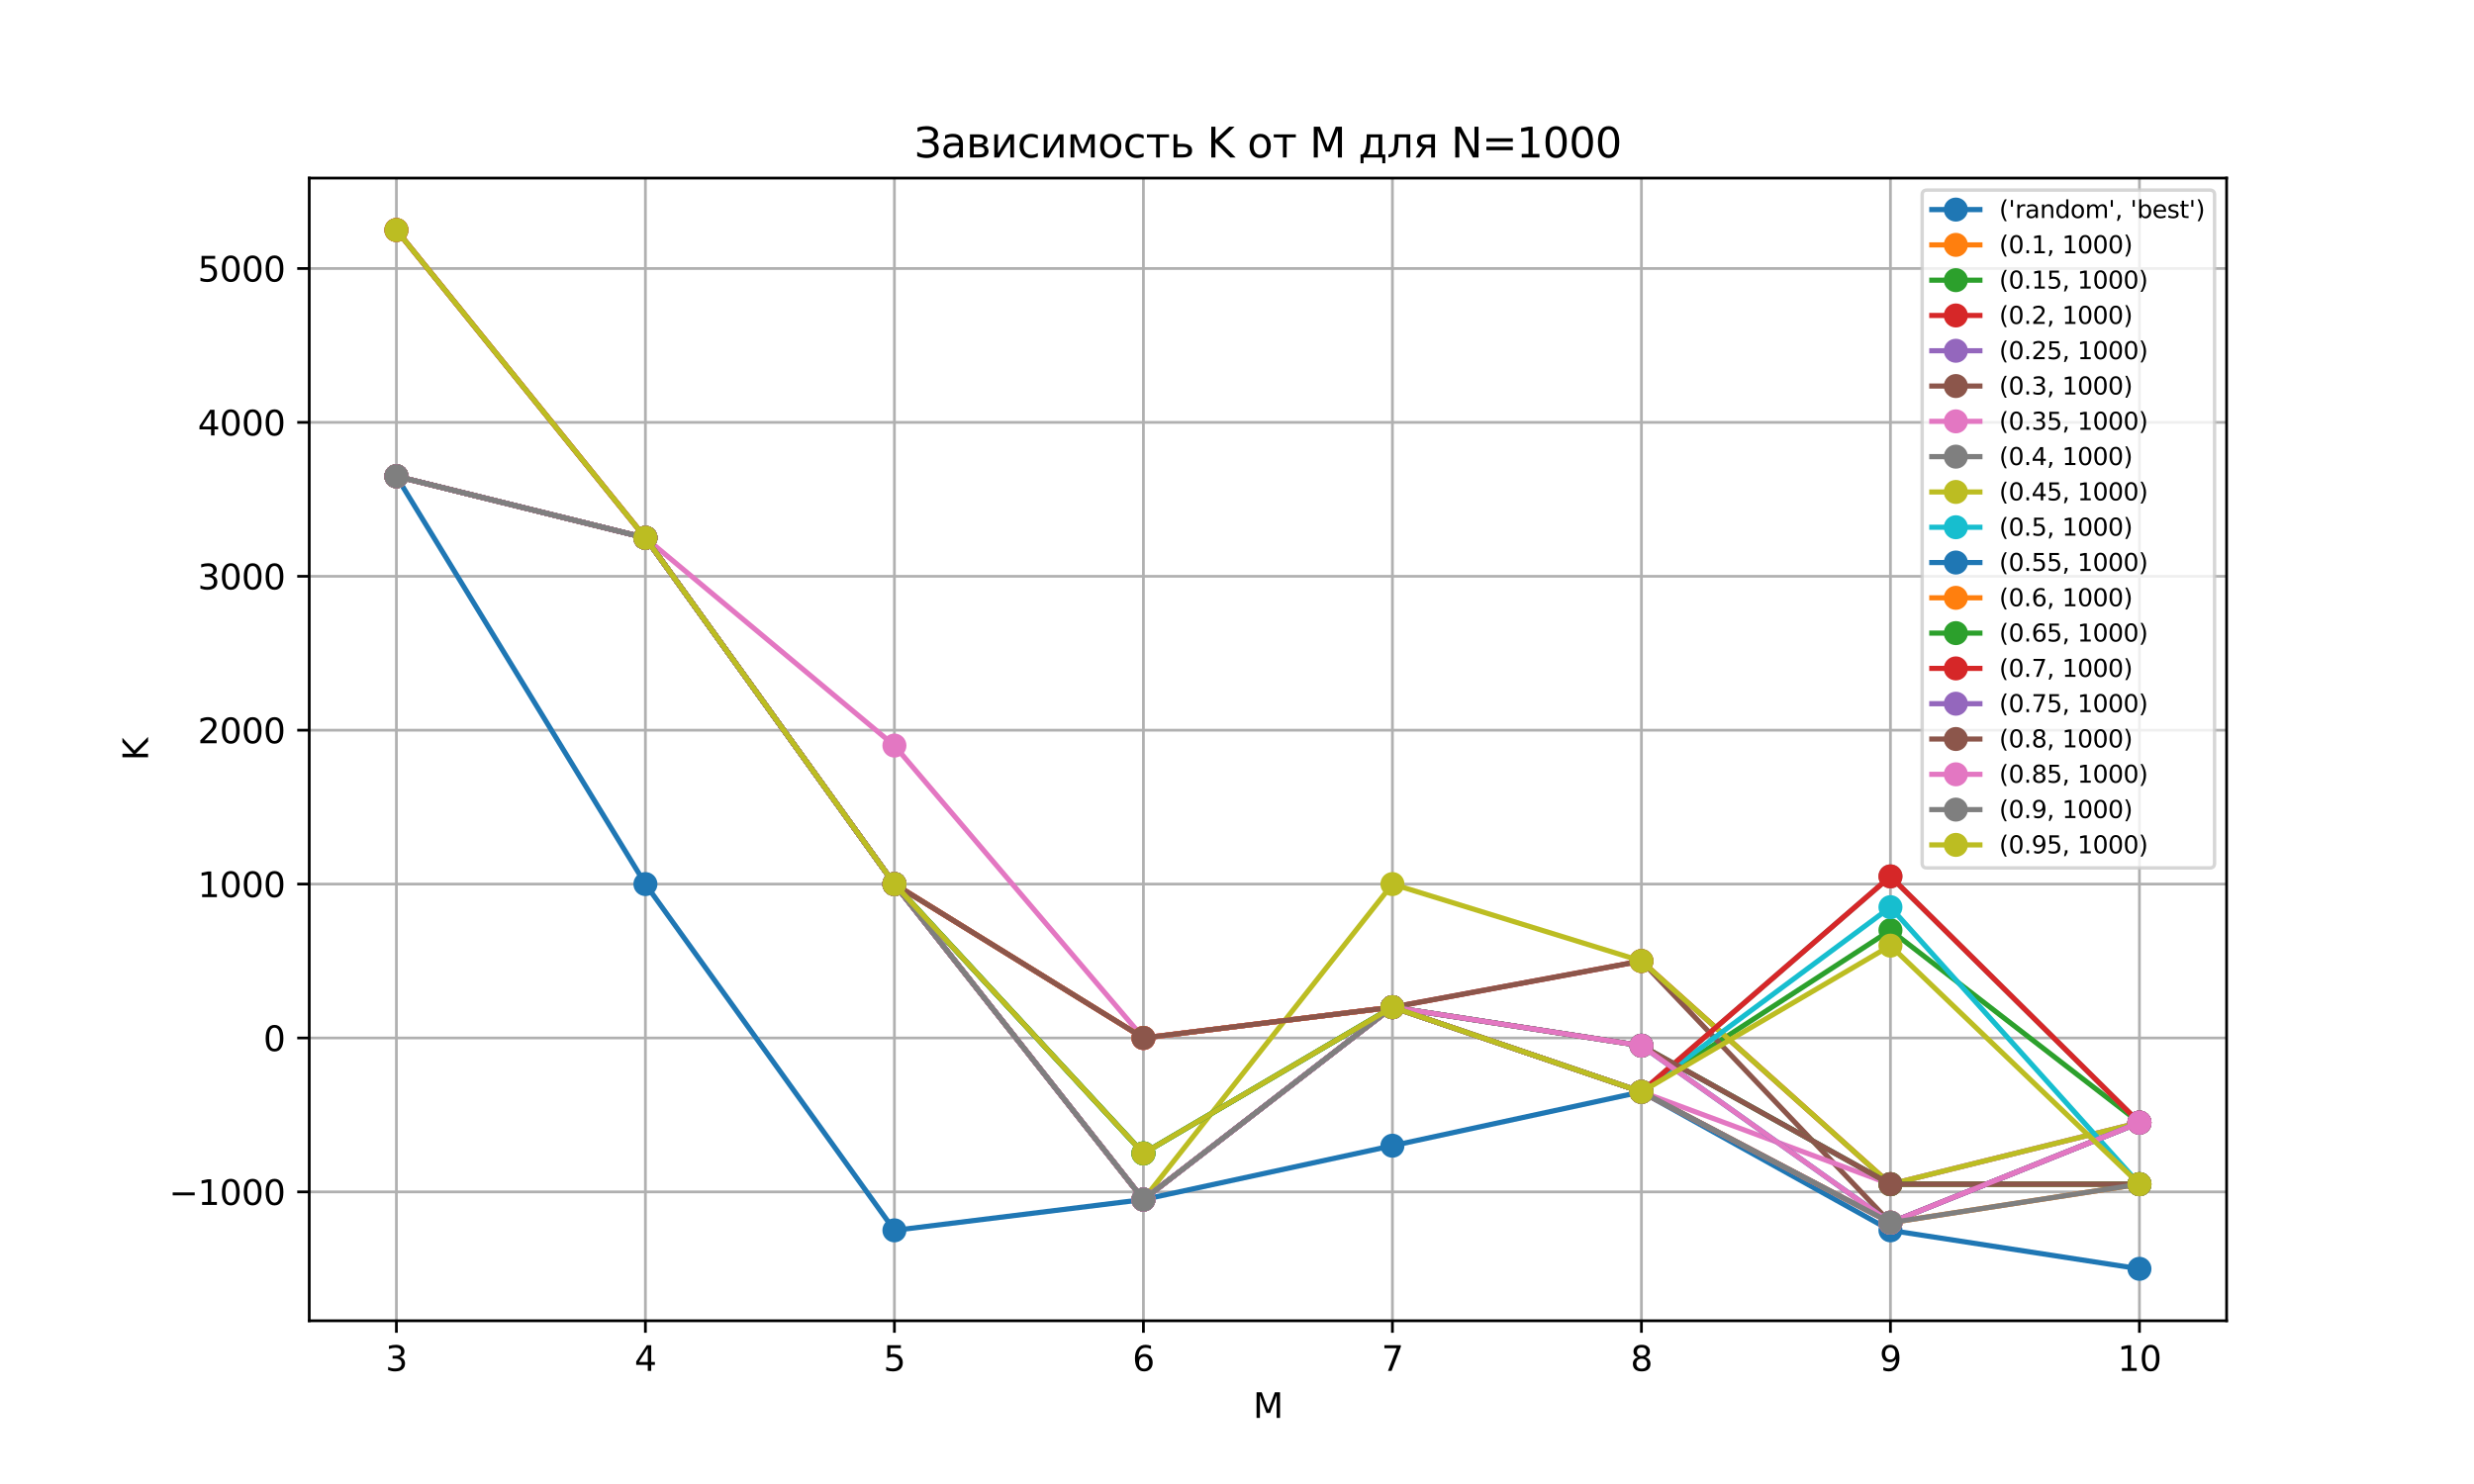 <?xml version="1.0" encoding="utf-8" standalone="no"?>
<!DOCTYPE svg PUBLIC "-//W3C//DTD SVG 1.1//EN"
  "http://www.w3.org/Graphics/SVG/1.1/DTD/svg11.dtd">
<svg xmlns:xlink="http://www.w3.org/1999/xlink" width="720pt" height="432pt" viewBox="0 0 720 432" xmlns="http://www.w3.org/2000/svg" version="1.1">
 <defs>
  <style type="text/css">*{stroke-linejoin: round; stroke-linecap: butt}</style>
 </defs>
 <g id="figure_1">
  <g id="patch_1">
   <path d="M 0 432 
L 720 432 
L 720 0 
L 0 0 
z
" style="fill: #ffffff"/>
  </g>
  <g id="axes_1">
   <g id="patch_2">
    <path d="M 90 384.48 
L 648 384.48 
L 648 51.84 
L 90 51.84 
z
" style="fill: #ffffff"/>
   </g>
   <g id="matplotlib.axis_1">
    <g id="xtick_1">
     <g id="line2d_1">
      <path d="M 115.364 384.48 
L 115.364 51.84 
" clip-path="url(#p5fcd50b299)" style="fill: none; stroke: #b0b0b0; stroke-width: 0.8; stroke-linecap: square"/>
     </g>
     <g id="line2d_2">
      <defs>
       <path id="mbd8e221435" d="M 0 0 
L 0 3.5 
" style="stroke: #000000; stroke-width: 0.8"/>
      </defs>
      <g>
       <use xlink:href="#mbd8e221435" x="115.364" y="384.48" style="stroke: #000000; stroke-width: 0.8"/>
      </g>
     </g>
     <g id="text_1">
      <!-- 3 -->
      <g transform="translate(112.182 399.078) scale(0.1 -0.1)">
       <defs>
        <path id="DejaVuSans-33" d="M 2597 2516 
Q 3050 2419 3304 2112 
Q 3559 1806 3559 1356 
Q 3559 666 3084 287 
Q 2609 -91 1734 -91 
Q 1441 -91 1130 -33 
Q 819 25 488 141 
L 488 750 
Q 750 597 1062 519 
Q 1375 441 1716 441 
Q 2309 441 2620 675 
Q 2931 909 2931 1356 
Q 2931 1769 2642 2001 
Q 2353 2234 1838 2234 
L 1294 2234 
L 1294 2753 
L 1863 2753 
Q 2328 2753 2575 2939 
Q 2822 3125 2822 3475 
Q 2822 3834 2567 4026 
Q 2313 4219 1838 4219 
Q 1578 4219 1281 4162 
Q 984 4106 628 3988 
L 628 4550 
Q 988 4650 1302 4700 
Q 1616 4750 1894 4750 
Q 2613 4750 3031 4423 
Q 3450 4097 3450 3541 
Q 3450 3153 3228 2886 
Q 3006 2619 2597 2516 
z
" transform="scale(0.016)"/>
       </defs>
       <use xlink:href="#DejaVuSans-33"/>
      </g>
     </g>
    </g>
    <g id="xtick_2">
     <g id="line2d_3">
      <path d="M 187.831 384.48 
L 187.831 51.84 
" clip-path="url(#p5fcd50b299)" style="fill: none; stroke: #b0b0b0; stroke-width: 0.8; stroke-linecap: square"/>
     </g>
     <g id="line2d_4">
      <g>
       <use xlink:href="#mbd8e221435" x="187.831" y="384.48" style="stroke: #000000; stroke-width: 0.8"/>
      </g>
     </g>
     <g id="text_2">
      <!-- 4 -->
      <g transform="translate(184.65 399.078) scale(0.1 -0.1)">
       <defs>
        <path id="DejaVuSans-34" d="M 2419 4116 
L 825 1625 
L 2419 1625 
L 2419 4116 
z
M 2253 4666 
L 3047 4666 
L 3047 1625 
L 3713 1625 
L 3713 1100 
L 3047 1100 
L 3047 0 
L 2419 0 
L 2419 1100 
L 313 1100 
L 313 1709 
L 2253 4666 
z
" transform="scale(0.016)"/>
       </defs>
       <use xlink:href="#DejaVuSans-34"/>
      </g>
     </g>
    </g>
    <g id="xtick_3">
     <g id="line2d_5">
      <path d="M 260.299 384.48 
L 260.299 51.84 
" clip-path="url(#p5fcd50b299)" style="fill: none; stroke: #b0b0b0; stroke-width: 0.8; stroke-linecap: square"/>
     </g>
     <g id="line2d_6">
      <g>
       <use xlink:href="#mbd8e221435" x="260.299" y="384.48" style="stroke: #000000; stroke-width: 0.8"/>
      </g>
     </g>
     <g id="text_3">
      <!-- 5 -->
      <g transform="translate(257.117 399.078) scale(0.1 -0.1)">
       <defs>
        <path id="DejaVuSans-35" d="M 691 4666 
L 3169 4666 
L 3169 4134 
L 1269 4134 
L 1269 2991 
Q 1406 3038 1543 3061 
Q 1681 3084 1819 3084 
Q 2600 3084 3056 2656 
Q 3513 2228 3513 1497 
Q 3513 744 3044 326 
Q 2575 -91 1722 -91 
Q 1428 -91 1123 -41 
Q 819 9 494 109 
L 494 744 
Q 775 591 1075 516 
Q 1375 441 1709 441 
Q 2250 441 2565 725 
Q 2881 1009 2881 1497 
Q 2881 1984 2565 2268 
Q 2250 2553 1709 2553 
Q 1456 2553 1204 2497 
Q 953 2441 691 2322 
L 691 4666 
z
" transform="scale(0.016)"/>
       </defs>
       <use xlink:href="#DejaVuSans-35"/>
      </g>
     </g>
    </g>
    <g id="xtick_4">
     <g id="line2d_7">
      <path d="M 332.766 384.48 
L 332.766 51.84 
" clip-path="url(#p5fcd50b299)" style="fill: none; stroke: #b0b0b0; stroke-width: 0.8; stroke-linecap: square"/>
     </g>
     <g id="line2d_8">
      <g>
       <use xlink:href="#mbd8e221435" x="332.766" y="384.48" style="stroke: #000000; stroke-width: 0.8"/>
      </g>
     </g>
     <g id="text_4">
      <!-- 6 -->
      <g transform="translate(329.585 399.078) scale(0.1 -0.1)">
       <defs>
        <path id="DejaVuSans-36" d="M 2113 2584 
Q 1688 2584 1439 2293 
Q 1191 2003 1191 1497 
Q 1191 994 1439 701 
Q 1688 409 2113 409 
Q 2538 409 2786 701 
Q 3034 994 3034 1497 
Q 3034 2003 2786 2293 
Q 2538 2584 2113 2584 
z
M 3366 4563 
L 3366 3988 
Q 3128 4100 2886 4159 
Q 2644 4219 2406 4219 
Q 1781 4219 1451 3797 
Q 1122 3375 1075 2522 
Q 1259 2794 1537 2939 
Q 1816 3084 2150 3084 
Q 2853 3084 3261 2657 
Q 3669 2231 3669 1497 
Q 3669 778 3244 343 
Q 2819 -91 2113 -91 
Q 1303 -91 875 529 
Q 447 1150 447 2328 
Q 447 3434 972 4092 
Q 1497 4750 2381 4750 
Q 2619 4750 2861 4703 
Q 3103 4656 3366 4563 
z
" transform="scale(0.016)"/>
       </defs>
       <use xlink:href="#DejaVuSans-36"/>
      </g>
     </g>
    </g>
    <g id="xtick_5">
     <g id="line2d_9">
      <path d="M 405.234 384.48 
L 405.234 51.84 
" clip-path="url(#p5fcd50b299)" style="fill: none; stroke: #b0b0b0; stroke-width: 0.8; stroke-linecap: square"/>
     </g>
     <g id="line2d_10">
      <g>
       <use xlink:href="#mbd8e221435" x="405.234" y="384.48" style="stroke: #000000; stroke-width: 0.8"/>
      </g>
     </g>
     <g id="text_5">
      <!-- 7 -->
      <g transform="translate(402.053 399.078) scale(0.1 -0.1)">
       <defs>
        <path id="DejaVuSans-37" d="M 525 4666 
L 3525 4666 
L 3525 4397 
L 1831 0 
L 1172 0 
L 2766 4134 
L 525 4134 
L 525 4666 
z
" transform="scale(0.016)"/>
       </defs>
       <use xlink:href="#DejaVuSans-37"/>
      </g>
     </g>
    </g>
    <g id="xtick_6">
     <g id="line2d_11">
      <path d="M 477.701 384.48 
L 477.701 51.84 
" clip-path="url(#p5fcd50b299)" style="fill: none; stroke: #b0b0b0; stroke-width: 0.8; stroke-linecap: square"/>
     </g>
     <g id="line2d_12">
      <g>
       <use xlink:href="#mbd8e221435" x="477.701" y="384.48" style="stroke: #000000; stroke-width: 0.8"/>
      </g>
     </g>
     <g id="text_6">
      <!-- 8 -->
      <g transform="translate(474.52 399.078) scale(0.1 -0.1)">
       <defs>
        <path id="DejaVuSans-38" d="M 2034 2216 
Q 1584 2216 1326 1975 
Q 1069 1734 1069 1313 
Q 1069 891 1326 650 
Q 1584 409 2034 409 
Q 2484 409 2743 651 
Q 3003 894 3003 1313 
Q 3003 1734 2745 1975 
Q 2488 2216 2034 2216 
z
M 1403 2484 
Q 997 2584 770 2862 
Q 544 3141 544 3541 
Q 544 4100 942 4425 
Q 1341 4750 2034 4750 
Q 2731 4750 3128 4425 
Q 3525 4100 3525 3541 
Q 3525 3141 3298 2862 
Q 3072 2584 2669 2484 
Q 3125 2378 3379 2068 
Q 3634 1759 3634 1313 
Q 3634 634 3220 271 
Q 2806 -91 2034 -91 
Q 1263 -91 848 271 
Q 434 634 434 1313 
Q 434 1759 690 2068 
Q 947 2378 1403 2484 
z
M 1172 3481 
Q 1172 3119 1398 2916 
Q 1625 2713 2034 2713 
Q 2441 2713 2670 2916 
Q 2900 3119 2900 3481 
Q 2900 3844 2670 4047 
Q 2441 4250 2034 4250 
Q 1625 4250 1398 4047 
Q 1172 3844 1172 3481 
z
" transform="scale(0.016)"/>
       </defs>
       <use xlink:href="#DejaVuSans-38"/>
      </g>
     </g>
    </g>
    <g id="xtick_7">
     <g id="line2d_13">
      <path d="M 550.169 384.48 
L 550.169 51.84 
" clip-path="url(#p5fcd50b299)" style="fill: none; stroke: #b0b0b0; stroke-width: 0.8; stroke-linecap: square"/>
     </g>
     <g id="line2d_14">
      <g>
       <use xlink:href="#mbd8e221435" x="550.169" y="384.48" style="stroke: #000000; stroke-width: 0.8"/>
      </g>
     </g>
     <g id="text_7">
      <!-- 9 -->
      <g transform="translate(546.988 399.078) scale(0.1 -0.1)">
       <defs>
        <path id="DejaVuSans-39" d="M 703 97 
L 703 672 
Q 941 559 1184 500 
Q 1428 441 1663 441 
Q 2288 441 2617 861 
Q 2947 1281 2994 2138 
Q 2813 1869 2534 1725 
Q 2256 1581 1919 1581 
Q 1219 1581 811 2004 
Q 403 2428 403 3163 
Q 403 3881 828 4315 
Q 1253 4750 1959 4750 
Q 2769 4750 3195 4129 
Q 3622 3509 3622 2328 
Q 3622 1225 3098 567 
Q 2575 -91 1691 -91 
Q 1453 -91 1209 -44 
Q 966 3 703 97 
z
M 1959 2075 
Q 2384 2075 2632 2365 
Q 2881 2656 2881 3163 
Q 2881 3666 2632 3958 
Q 2384 4250 1959 4250 
Q 1534 4250 1286 3958 
Q 1038 3666 1038 3163 
Q 1038 2656 1286 2365 
Q 1534 2075 1959 2075 
z
" transform="scale(0.016)"/>
       </defs>
       <use xlink:href="#DejaVuSans-39"/>
      </g>
     </g>
    </g>
    <g id="xtick_8">
     <g id="line2d_15">
      <path d="M 622.636 384.48 
L 622.636 51.84 
" clip-path="url(#p5fcd50b299)" style="fill: none; stroke: #b0b0b0; stroke-width: 0.8; stroke-linecap: square"/>
     </g>
     <g id="line2d_16">
      <g>
       <use xlink:href="#mbd8e221435" x="622.636" y="384.48" style="stroke: #000000; stroke-width: 0.8"/>
      </g>
     </g>
     <g id="text_8">
      <!-- 10 -->
      <g transform="translate(616.274 399.078) scale(0.1 -0.1)">
       <defs>
        <path id="DejaVuSans-31" d="M 794 531 
L 1825 531 
L 1825 4091 
L 703 3866 
L 703 4441 
L 1819 4666 
L 2450 4666 
L 2450 531 
L 3481 531 
L 3481 0 
L 794 0 
L 794 531 
z
" transform="scale(0.016)"/>
        <path id="DejaVuSans-30" d="M 2034 4250 
Q 1547 4250 1301 3770 
Q 1056 3291 1056 2328 
Q 1056 1369 1301 889 
Q 1547 409 2034 409 
Q 2525 409 2770 889 
Q 3016 1369 3016 2328 
Q 3016 3291 2770 3770 
Q 2525 4250 2034 4250 
z
M 2034 4750 
Q 2819 4750 3233 4129 
Q 3647 3509 3647 2328 
Q 3647 1150 3233 529 
Q 2819 -91 2034 -91 
Q 1250 -91 836 529 
Q 422 1150 422 2328 
Q 422 3509 836 4129 
Q 1250 4750 2034 4750 
z
" transform="scale(0.016)"/>
       </defs>
       <use xlink:href="#DejaVuSans-31"/>
       <use xlink:href="#DejaVuSans-30" x="63.623"/>
      </g>
     </g>
    </g>
    <g id="text_9">
     <!-- M -->
     <g transform="translate(364.686 412.757) scale(0.1 -0.1)">
      <defs>
       <path id="DejaVuSans-4d" d="M 628 4666 
L 1569 4666 
L 2759 1491 
L 3956 4666 
L 4897 4666 
L 4897 0 
L 4281 0 
L 4281 4097 
L 3078 897 
L 2444 897 
L 1241 4097 
L 1241 0 
L 628 0 
L 628 4666 
z
" transform="scale(0.016)"/>
      </defs>
      <use xlink:href="#DejaVuSans-4d"/>
     </g>
    </g>
   </g>
   <g id="matplotlib.axis_2">
    <g id="ytick_1">
     <g id="line2d_17">
      <path d="M 90 346.96 
L 648 346.96 
" clip-path="url(#p5fcd50b299)" style="fill: none; stroke: #b0b0b0; stroke-width: 0.8; stroke-linecap: square"/>
     </g>
     <g id="line2d_18">
      <defs>
       <path id="m153ca5a8ca" d="M 0 0 
L -3.5 0 
" style="stroke: #000000; stroke-width: 0.8"/>
      </defs>
      <g>
       <use xlink:href="#m153ca5a8ca" x="90" y="346.96" style="stroke: #000000; stroke-width: 0.8"/>
      </g>
     </g>
     <g id="text_10">
      <!-- −1000 -->
      <g transform="translate(49.17 350.759) scale(0.1 -0.1)">
       <defs>
        <path id="DejaVuSans-2212" d="M 678 2272 
L 4684 2272 
L 4684 1741 
L 678 1741 
L 678 2272 
z
" transform="scale(0.016)"/>
       </defs>
       <use xlink:href="#DejaVuSans-2212"/>
       <use xlink:href="#DejaVuSans-31" x="83.789"/>
       <use xlink:href="#DejaVuSans-30" x="147.412"/>
       <use xlink:href="#DejaVuSans-30" x="211.035"/>
       <use xlink:href="#DejaVuSans-30" x="274.658"/>
      </g>
     </g>
    </g>
    <g id="ytick_2">
     <g id="line2d_19">
      <path d="M 90 302.16 
L 648 302.16 
" clip-path="url(#p5fcd50b299)" style="fill: none; stroke: #b0b0b0; stroke-width: 0.8; stroke-linecap: square"/>
     </g>
     <g id="line2d_20">
      <g>
       <use xlink:href="#m153ca5a8ca" x="90" y="302.16" style="stroke: #000000; stroke-width: 0.8"/>
      </g>
     </g>
     <g id="text_11">
      <!-- 0 -->
      <g transform="translate(76.638 305.959) scale(0.1 -0.1)">
       <use xlink:href="#DejaVuSans-30"/>
      </g>
     </g>
    </g>
    <g id="ytick_3">
     <g id="line2d_21">
      <path d="M 90 257.36 
L 648 257.36 
" clip-path="url(#p5fcd50b299)" style="fill: none; stroke: #b0b0b0; stroke-width: 0.8; stroke-linecap: square"/>
     </g>
     <g id="line2d_22">
      <g>
       <use xlink:href="#m153ca5a8ca" x="90" y="257.36" style="stroke: #000000; stroke-width: 0.8"/>
      </g>
     </g>
     <g id="text_12">
      <!-- 1000 -->
      <g transform="translate(57.55 261.159) scale(0.1 -0.1)">
       <use xlink:href="#DejaVuSans-31"/>
       <use xlink:href="#DejaVuSans-30" x="63.623"/>
       <use xlink:href="#DejaVuSans-30" x="127.246"/>
       <use xlink:href="#DejaVuSans-30" x="190.869"/>
      </g>
     </g>
    </g>
    <g id="ytick_4">
     <g id="line2d_23">
      <path d="M 90 212.56 
L 648 212.56 
" clip-path="url(#p5fcd50b299)" style="fill: none; stroke: #b0b0b0; stroke-width: 0.8; stroke-linecap: square"/>
     </g>
     <g id="line2d_24">
      <g>
       <use xlink:href="#m153ca5a8ca" x="90" y="212.56" style="stroke: #000000; stroke-width: 0.8"/>
      </g>
     </g>
     <g id="text_13">
      <!-- 2000 -->
      <g transform="translate(57.55 216.359) scale(0.1 -0.1)">
       <defs>
        <path id="DejaVuSans-32" d="M 1228 531 
L 3431 531 
L 3431 0 
L 469 0 
L 469 531 
Q 828 903 1448 1529 
Q 2069 2156 2228 2338 
Q 2531 2678 2651 2914 
Q 2772 3150 2772 3378 
Q 2772 3750 2511 3984 
Q 2250 4219 1831 4219 
Q 1534 4219 1204 4116 
Q 875 4013 500 3803 
L 500 4441 
Q 881 4594 1212 4672 
Q 1544 4750 1819 4750 
Q 2544 4750 2975 4387 
Q 3406 4025 3406 3419 
Q 3406 3131 3298 2873 
Q 3191 2616 2906 2266 
Q 2828 2175 2409 1742 
Q 1991 1309 1228 531 
z
" transform="scale(0.016)"/>
       </defs>
       <use xlink:href="#DejaVuSans-32"/>
       <use xlink:href="#DejaVuSans-30" x="63.623"/>
       <use xlink:href="#DejaVuSans-30" x="127.246"/>
       <use xlink:href="#DejaVuSans-30" x="190.869"/>
      </g>
     </g>
    </g>
    <g id="ytick_5">
     <g id="line2d_25">
      <path d="M 90 167.76 
L 648 167.76 
" clip-path="url(#p5fcd50b299)" style="fill: none; stroke: #b0b0b0; stroke-width: 0.8; stroke-linecap: square"/>
     </g>
     <g id="line2d_26">
      <g>
       <use xlink:href="#m153ca5a8ca" x="90" y="167.76" style="stroke: #000000; stroke-width: 0.8"/>
      </g>
     </g>
     <g id="text_14">
      <!-- 3000 -->
      <g transform="translate(57.55 171.559) scale(0.1 -0.1)">
       <use xlink:href="#DejaVuSans-33"/>
       <use xlink:href="#DejaVuSans-30" x="63.623"/>
       <use xlink:href="#DejaVuSans-30" x="127.246"/>
       <use xlink:href="#DejaVuSans-30" x="190.869"/>
      </g>
     </g>
    </g>
    <g id="ytick_6">
     <g id="line2d_27">
      <path d="M 90 122.96 
L 648 122.96 
" clip-path="url(#p5fcd50b299)" style="fill: none; stroke: #b0b0b0; stroke-width: 0.8; stroke-linecap: square"/>
     </g>
     <g id="line2d_28">
      <g>
       <use xlink:href="#m153ca5a8ca" x="90" y="122.96" style="stroke: #000000; stroke-width: 0.8"/>
      </g>
     </g>
     <g id="text_15">
      <!-- 4000 -->
      <g transform="translate(57.55 126.759) scale(0.1 -0.1)">
       <use xlink:href="#DejaVuSans-34"/>
       <use xlink:href="#DejaVuSans-30" x="63.623"/>
       <use xlink:href="#DejaVuSans-30" x="127.246"/>
       <use xlink:href="#DejaVuSans-30" x="190.869"/>
      </g>
     </g>
    </g>
    <g id="ytick_7">
     <g id="line2d_29">
      <path d="M 90 78.16 
L 648 78.16 
" clip-path="url(#p5fcd50b299)" style="fill: none; stroke: #b0b0b0; stroke-width: 0.8; stroke-linecap: square"/>
     </g>
     <g id="line2d_30">
      <g>
       <use xlink:href="#m153ca5a8ca" x="90" y="78.16" style="stroke: #000000; stroke-width: 0.8"/>
      </g>
     </g>
     <g id="text_16">
      <!-- 5000 -->
      <g transform="translate(57.55 81.959) scale(0.1 -0.1)">
       <use xlink:href="#DejaVuSans-35"/>
       <use xlink:href="#DejaVuSans-30" x="63.623"/>
       <use xlink:href="#DejaVuSans-30" x="127.246"/>
       <use xlink:href="#DejaVuSans-30" x="190.869"/>
      </g>
     </g>
    </g>
    <g id="text_17">
     <!-- K -->
     <g transform="translate(43.091 221.439) rotate(-90) scale(0.1 -0.1)">
      <defs>
       <path id="DejaVuSans-4b" d="M 628 4666 
L 1259 4666 
L 1259 2694 
L 3353 4666 
L 4166 4666 
L 1850 2491 
L 4331 0 
L 3500 0 
L 1259 2247 
L 1259 0 
L 628 0 
L 628 4666 
z
" transform="scale(0.016)"/>
      </defs>
      <use xlink:href="#DejaVuSans-4b"/>
     </g>
    </g>
   </g>
   <g id="line2d_31">
    <path d="M 115.364 138.64 
L 187.831 257.36 
L 260.299 358.16 
L 332.766 349.2 
L 405.234 333.52 
L 477.701 317.84 
L 550.169 358.16 
L 622.636 369.36 
" clip-path="url(#p5fcd50b299)" style="fill: none; stroke: #1f77b4; stroke-width: 1.5; stroke-linecap: square"/>
    <defs>
     <path id="m6e3acbc71a" d="M 0 3 
C 0.796 3 1.559 2.684 2.121 2.121 
C 2.684 1.559 3 0.796 3 0 
C 3 -0.796 2.684 -1.559 2.121 -2.121 
C 1.559 -2.684 0.796 -3 0 -3 
C -0.796 -3 -1.559 -2.684 -2.121 -2.121 
C -2.684 -1.559 -3 -0.796 -3 0 
C -3 0.796 -2.684 1.559 -2.121 2.121 
C -1.559 2.684 -0.796 3 0 3 
z
" style="stroke: #1f77b4"/>
    </defs>
    <g clip-path="url(#p5fcd50b299)">
     <use xlink:href="#m6e3acbc71a" x="115.364" y="138.64" style="fill: #1f77b4; stroke: #1f77b4"/>
     <use xlink:href="#m6e3acbc71a" x="187.831" y="257.36" style="fill: #1f77b4; stroke: #1f77b4"/>
     <use xlink:href="#m6e3acbc71a" x="260.299" y="358.16" style="fill: #1f77b4; stroke: #1f77b4"/>
     <use xlink:href="#m6e3acbc71a" x="332.766" y="349.2" style="fill: #1f77b4; stroke: #1f77b4"/>
     <use xlink:href="#m6e3acbc71a" x="405.234" y="333.52" style="fill: #1f77b4; stroke: #1f77b4"/>
     <use xlink:href="#m6e3acbc71a" x="477.701" y="317.84" style="fill: #1f77b4; stroke: #1f77b4"/>
     <use xlink:href="#m6e3acbc71a" x="550.169" y="358.16" style="fill: #1f77b4; stroke: #1f77b4"/>
     <use xlink:href="#m6e3acbc71a" x="622.636" y="369.36" style="fill: #1f77b4; stroke: #1f77b4"/>
    </g>
   </g>
   <g id="line2d_32">
    <path d="M 115.364 138.64 
L 187.831 156.56 
L 260.299 257.36 
L 332.766 349.2 
L 405.234 293.2 
L 477.701 317.84 
L 550.169 355.92 
L 622.636 326.8 
" clip-path="url(#p5fcd50b299)" style="fill: none; stroke: #ff7f0e; stroke-width: 1.5; stroke-linecap: square"/>
    <defs>
     <path id="m3498b84b2a" d="M 0 3 
C 0.796 3 1.559 2.684 2.121 2.121 
C 2.684 1.559 3 0.796 3 0 
C 3 -0.796 2.684 -1.559 2.121 -2.121 
C 1.559 -2.684 0.796 -3 0 -3 
C -0.796 -3 -1.559 -2.684 -2.121 -2.121 
C -2.684 -1.559 -3 -0.796 -3 0 
C -3 0.796 -2.684 1.559 -2.121 2.121 
C -1.559 2.684 -0.796 3 0 3 
z
" style="stroke: #ff7f0e"/>
    </defs>
    <g clip-path="url(#p5fcd50b299)">
     <use xlink:href="#m3498b84b2a" x="115.364" y="138.64" style="fill: #ff7f0e; stroke: #ff7f0e"/>
     <use xlink:href="#m3498b84b2a" x="187.831" y="156.56" style="fill: #ff7f0e; stroke: #ff7f0e"/>
     <use xlink:href="#m3498b84b2a" x="260.299" y="257.36" style="fill: #ff7f0e; stroke: #ff7f0e"/>
     <use xlink:href="#m3498b84b2a" x="332.766" y="349.2" style="fill: #ff7f0e; stroke: #ff7f0e"/>
     <use xlink:href="#m3498b84b2a" x="405.234" y="293.2" style="fill: #ff7f0e; stroke: #ff7f0e"/>
     <use xlink:href="#m3498b84b2a" x="477.701" y="317.84" style="fill: #ff7f0e; stroke: #ff7f0e"/>
     <use xlink:href="#m3498b84b2a" x="550.169" y="355.92" style="fill: #ff7f0e; stroke: #ff7f0e"/>
     <use xlink:href="#m3498b84b2a" x="622.636" y="326.8" style="fill: #ff7f0e; stroke: #ff7f0e"/>
    </g>
   </g>
   <g id="line2d_33">
    <path d="M 115.364 66.96 
L 187.831 156.56 
L 260.299 257.36 
L 332.766 335.76 
L 405.234 293.2 
L 477.701 317.84 
L 550.169 270.8 
L 622.636 326.8 
" clip-path="url(#p5fcd50b299)" style="fill: none; stroke: #2ca02c; stroke-width: 1.5; stroke-linecap: square"/>
    <defs>
     <path id="mcbc8d107d9" d="M 0 3 
C 0.796 3 1.559 2.684 2.121 2.121 
C 2.684 1.559 3 0.796 3 0 
C 3 -0.796 2.684 -1.559 2.121 -2.121 
C 1.559 -2.684 0.796 -3 0 -3 
C -0.796 -3 -1.559 -2.684 -2.121 -2.121 
C -2.684 -1.559 -3 -0.796 -3 0 
C -3 0.796 -2.684 1.559 -2.121 2.121 
C -1.559 2.684 -0.796 3 0 3 
z
" style="stroke: #2ca02c"/>
    </defs>
    <g clip-path="url(#p5fcd50b299)">
     <use xlink:href="#mcbc8d107d9" x="115.364" y="66.96" style="fill: #2ca02c; stroke: #2ca02c"/>
     <use xlink:href="#mcbc8d107d9" x="187.831" y="156.56" style="fill: #2ca02c; stroke: #2ca02c"/>
     <use xlink:href="#mcbc8d107d9" x="260.299" y="257.36" style="fill: #2ca02c; stroke: #2ca02c"/>
     <use xlink:href="#mcbc8d107d9" x="332.766" y="335.76" style="fill: #2ca02c; stroke: #2ca02c"/>
     <use xlink:href="#mcbc8d107d9" x="405.234" y="293.2" style="fill: #2ca02c; stroke: #2ca02c"/>
     <use xlink:href="#mcbc8d107d9" x="477.701" y="317.84" style="fill: #2ca02c; stroke: #2ca02c"/>
     <use xlink:href="#mcbc8d107d9" x="550.169" y="270.8" style="fill: #2ca02c; stroke: #2ca02c"/>
     <use xlink:href="#mcbc8d107d9" x="622.636" y="326.8" style="fill: #2ca02c; stroke: #2ca02c"/>
    </g>
   </g>
   <g id="line2d_34">
    <path d="M 115.364 138.64 
L 187.831 156.56 
L 260.299 257.36 
L 332.766 302.16 
L 405.234 293.2 
L 477.701 279.76 
L 550.169 344.72 
L 622.636 344.72 
" clip-path="url(#p5fcd50b299)" style="fill: none; stroke: #d62728; stroke-width: 1.5; stroke-linecap: square"/>
    <defs>
     <path id="m67fc5b5b9a" d="M 0 3 
C 0.796 3 1.559 2.684 2.121 2.121 
C 2.684 1.559 3 0.796 3 0 
C 3 -0.796 2.684 -1.559 2.121 -2.121 
C 1.559 -2.684 0.796 -3 0 -3 
C -0.796 -3 -1.559 -2.684 -2.121 -2.121 
C -2.684 -1.559 -3 -0.796 -3 0 
C -3 0.796 -2.684 1.559 -2.121 2.121 
C -1.559 2.684 -0.796 3 0 3 
z
" style="stroke: #d62728"/>
    </defs>
    <g clip-path="url(#p5fcd50b299)">
     <use xlink:href="#m67fc5b5b9a" x="115.364" y="138.64" style="fill: #d62728; stroke: #d62728"/>
     <use xlink:href="#m67fc5b5b9a" x="187.831" y="156.56" style="fill: #d62728; stroke: #d62728"/>
     <use xlink:href="#m67fc5b5b9a" x="260.299" y="257.36" style="fill: #d62728; stroke: #d62728"/>
     <use xlink:href="#m67fc5b5b9a" x="332.766" y="302.16" style="fill: #d62728; stroke: #d62728"/>
     <use xlink:href="#m67fc5b5b9a" x="405.234" y="293.2" style="fill: #d62728; stroke: #d62728"/>
     <use xlink:href="#m67fc5b5b9a" x="477.701" y="279.76" style="fill: #d62728; stroke: #d62728"/>
     <use xlink:href="#m67fc5b5b9a" x="550.169" y="344.72" style="fill: #d62728; stroke: #d62728"/>
     <use xlink:href="#m67fc5b5b9a" x="622.636" y="344.72" style="fill: #d62728; stroke: #d62728"/>
    </g>
   </g>
   <g id="line2d_35">
    <path d="M 115.364 138.64 
L 187.831 156.56 
L 260.299 257.36 
L 332.766 302.16 
L 405.234 293.2 
L 477.701 304.4 
L 550.169 344.72 
L 622.636 326.8 
" clip-path="url(#p5fcd50b299)" style="fill: none; stroke: #9467bd; stroke-width: 1.5; stroke-linecap: square"/>
    <defs>
     <path id="me7e92b1195" d="M 0 3 
C 0.796 3 1.559 2.684 2.121 2.121 
C 2.684 1.559 3 0.796 3 0 
C 3 -0.796 2.684 -1.559 2.121 -2.121 
C 1.559 -2.684 0.796 -3 0 -3 
C -0.796 -3 -1.559 -2.684 -2.121 -2.121 
C -2.684 -1.559 -3 -0.796 -3 0 
C -3 0.796 -2.684 1.559 -2.121 2.121 
C -1.559 2.684 -0.796 3 0 3 
z
" style="stroke: #9467bd"/>
    </defs>
    <g clip-path="url(#p5fcd50b299)">
     <use xlink:href="#me7e92b1195" x="115.364" y="138.64" style="fill: #9467bd; stroke: #9467bd"/>
     <use xlink:href="#me7e92b1195" x="187.831" y="156.56" style="fill: #9467bd; stroke: #9467bd"/>
     <use xlink:href="#me7e92b1195" x="260.299" y="257.36" style="fill: #9467bd; stroke: #9467bd"/>
     <use xlink:href="#me7e92b1195" x="332.766" y="302.16" style="fill: #9467bd; stroke: #9467bd"/>
     <use xlink:href="#me7e92b1195" x="405.234" y="293.2" style="fill: #9467bd; stroke: #9467bd"/>
     <use xlink:href="#me7e92b1195" x="477.701" y="304.4" style="fill: #9467bd; stroke: #9467bd"/>
     <use xlink:href="#me7e92b1195" x="550.169" y="344.72" style="fill: #9467bd; stroke: #9467bd"/>
     <use xlink:href="#me7e92b1195" x="622.636" y="326.8" style="fill: #9467bd; stroke: #9467bd"/>
    </g>
   </g>
   <g id="line2d_36">
    <path d="M 115.364 138.64 
L 187.831 156.56 
L 260.299 257.36 
L 332.766 349.2 
L 405.234 293.2 
L 477.701 279.76 
L 550.169 355.92 
L 622.636 326.8 
" clip-path="url(#p5fcd50b299)" style="fill: none; stroke: #8c564b; stroke-width: 1.5; stroke-linecap: square"/>
    <defs>
     <path id="m9ed7af0fc0" d="M 0 3 
C 0.796 3 1.559 2.684 2.121 2.121 
C 2.684 1.559 3 0.796 3 0 
C 3 -0.796 2.684 -1.559 2.121 -2.121 
C 1.559 -2.684 0.796 -3 0 -3 
C -0.796 -3 -1.559 -2.684 -2.121 -2.121 
C -2.684 -1.559 -3 -0.796 -3 0 
C -3 0.796 -2.684 1.559 -2.121 2.121 
C -1.559 2.684 -0.796 3 0 3 
z
" style="stroke: #8c564b"/>
    </defs>
    <g clip-path="url(#p5fcd50b299)">
     <use xlink:href="#m9ed7af0fc0" x="115.364" y="138.64" style="fill: #8c564b; stroke: #8c564b"/>
     <use xlink:href="#m9ed7af0fc0" x="187.831" y="156.56" style="fill: #8c564b; stroke: #8c564b"/>
     <use xlink:href="#m9ed7af0fc0" x="260.299" y="257.36" style="fill: #8c564b; stroke: #8c564b"/>
     <use xlink:href="#m9ed7af0fc0" x="332.766" y="349.2" style="fill: #8c564b; stroke: #8c564b"/>
     <use xlink:href="#m9ed7af0fc0" x="405.234" y="293.2" style="fill: #8c564b; stroke: #8c564b"/>
     <use xlink:href="#m9ed7af0fc0" x="477.701" y="279.76" style="fill: #8c564b; stroke: #8c564b"/>
     <use xlink:href="#m9ed7af0fc0" x="550.169" y="355.92" style="fill: #8c564b; stroke: #8c564b"/>
     <use xlink:href="#m9ed7af0fc0" x="622.636" y="326.8" style="fill: #8c564b; stroke: #8c564b"/>
    </g>
   </g>
   <g id="line2d_37">
    <path d="M 115.364 66.96 
L 187.831 156.56 
L 260.299 217.04 
L 332.766 302.16 
L 405.234 293.2 
L 477.701 317.84 
L 550.169 344.72 
L 622.636 326.8 
" clip-path="url(#p5fcd50b299)" style="fill: none; stroke: #e377c2; stroke-width: 1.5; stroke-linecap: square"/>
    <defs>
     <path id="m68e427d2da" d="M 0 3 
C 0.796 3 1.559 2.684 2.121 2.121 
C 2.684 1.559 3 0.796 3 0 
C 3 -0.796 2.684 -1.559 2.121 -2.121 
C 1.559 -2.684 0.796 -3 0 -3 
C -0.796 -3 -1.559 -2.684 -2.121 -2.121 
C -2.684 -1.559 -3 -0.796 -3 0 
C -3 0.796 -2.684 1.559 -2.121 2.121 
C -1.559 2.684 -0.796 3 0 3 
z
" style="stroke: #e377c2"/>
    </defs>
    <g clip-path="url(#p5fcd50b299)">
     <use xlink:href="#m68e427d2da" x="115.364" y="66.96" style="fill: #e377c2; stroke: #e377c2"/>
     <use xlink:href="#m68e427d2da" x="187.831" y="156.56" style="fill: #e377c2; stroke: #e377c2"/>
     <use xlink:href="#m68e427d2da" x="260.299" y="217.04" style="fill: #e377c2; stroke: #e377c2"/>
     <use xlink:href="#m68e427d2da" x="332.766" y="302.16" style="fill: #e377c2; stroke: #e377c2"/>
     <use xlink:href="#m68e427d2da" x="405.234" y="293.2" style="fill: #e377c2; stroke: #e377c2"/>
     <use xlink:href="#m68e427d2da" x="477.701" y="317.84" style="fill: #e377c2; stroke: #e377c2"/>
     <use xlink:href="#m68e427d2da" x="550.169" y="344.72" style="fill: #e377c2; stroke: #e377c2"/>
     <use xlink:href="#m68e427d2da" x="622.636" y="326.8" style="fill: #e377c2; stroke: #e377c2"/>
    </g>
   </g>
   <g id="line2d_38">
    <path d="M 115.364 138.64 
L 187.831 156.56 
L 260.299 257.36 
L 332.766 349.2 
L 405.234 293.2 
L 477.701 317.84 
L 550.169 255.12 
L 622.636 326.8 
" clip-path="url(#p5fcd50b299)" style="fill: none; stroke: #7f7f7f; stroke-width: 1.5; stroke-linecap: square"/>
    <defs>
     <path id="md06d803b71" d="M 0 3 
C 0.796 3 1.559 2.684 2.121 2.121 
C 2.684 1.559 3 0.796 3 0 
C 3 -0.796 2.684 -1.559 2.121 -2.121 
C 1.559 -2.684 0.796 -3 0 -3 
C -0.796 -3 -1.559 -2.684 -2.121 -2.121 
C -2.684 -1.559 -3 -0.796 -3 0 
C -3 0.796 -2.684 1.559 -2.121 2.121 
C -1.559 2.684 -0.796 3 0 3 
z
" style="stroke: #7f7f7f"/>
    </defs>
    <g clip-path="url(#p5fcd50b299)">
     <use xlink:href="#md06d803b71" x="115.364" y="138.64" style="fill: #7f7f7f; stroke: #7f7f7f"/>
     <use xlink:href="#md06d803b71" x="187.831" y="156.56" style="fill: #7f7f7f; stroke: #7f7f7f"/>
     <use xlink:href="#md06d803b71" x="260.299" y="257.36" style="fill: #7f7f7f; stroke: #7f7f7f"/>
     <use xlink:href="#md06d803b71" x="332.766" y="349.2" style="fill: #7f7f7f; stroke: #7f7f7f"/>
     <use xlink:href="#md06d803b71" x="405.234" y="293.2" style="fill: #7f7f7f; stroke: #7f7f7f"/>
     <use xlink:href="#md06d803b71" x="477.701" y="317.84" style="fill: #7f7f7f; stroke: #7f7f7f"/>
     <use xlink:href="#md06d803b71" x="550.169" y="255.12" style="fill: #7f7f7f; stroke: #7f7f7f"/>
     <use xlink:href="#md06d803b71" x="622.636" y="326.8" style="fill: #7f7f7f; stroke: #7f7f7f"/>
    </g>
   </g>
   <g id="line2d_39">
    <path d="M 115.364 138.64 
L 187.831 156.56 
L 260.299 257.36 
L 332.766 349.2 
L 405.234 257.36 
L 477.701 279.76 
L 550.169 344.72 
L 622.636 326.8 
" clip-path="url(#p5fcd50b299)" style="fill: none; stroke: #bcbd22; stroke-width: 1.5; stroke-linecap: square"/>
    <defs>
     <path id="m86112cb2e3" d="M 0 3 
C 0.796 3 1.559 2.684 2.121 2.121 
C 2.684 1.559 3 0.796 3 0 
C 3 -0.796 2.684 -1.559 2.121 -2.121 
C 1.559 -2.684 0.796 -3 0 -3 
C -0.796 -3 -1.559 -2.684 -2.121 -2.121 
C -2.684 -1.559 -3 -0.796 -3 0 
C -3 0.796 -2.684 1.559 -2.121 2.121 
C -1.559 2.684 -0.796 3 0 3 
z
" style="stroke: #bcbd22"/>
    </defs>
    <g clip-path="url(#p5fcd50b299)">
     <use xlink:href="#m86112cb2e3" x="115.364" y="138.64" style="fill: #bcbd22; stroke: #bcbd22"/>
     <use xlink:href="#m86112cb2e3" x="187.831" y="156.56" style="fill: #bcbd22; stroke: #bcbd22"/>
     <use xlink:href="#m86112cb2e3" x="260.299" y="257.36" style="fill: #bcbd22; stroke: #bcbd22"/>
     <use xlink:href="#m86112cb2e3" x="332.766" y="349.2" style="fill: #bcbd22; stroke: #bcbd22"/>
     <use xlink:href="#m86112cb2e3" x="405.234" y="257.36" style="fill: #bcbd22; stroke: #bcbd22"/>
     <use xlink:href="#m86112cb2e3" x="477.701" y="279.76" style="fill: #bcbd22; stroke: #bcbd22"/>
     <use xlink:href="#m86112cb2e3" x="550.169" y="344.72" style="fill: #bcbd22; stroke: #bcbd22"/>
     <use xlink:href="#m86112cb2e3" x="622.636" y="326.8" style="fill: #bcbd22; stroke: #bcbd22"/>
    </g>
   </g>
   <g id="line2d_40">
    <path d="M 115.364 138.64 
L 187.831 156.56 
L 260.299 257.36 
L 332.766 349.2 
L 405.234 293.2 
L 477.701 317.84 
L 550.169 264.08 
L 622.636 344.72 
" clip-path="url(#p5fcd50b299)" style="fill: none; stroke: #17becf; stroke-width: 1.5; stroke-linecap: square"/>
    <defs>
     <path id="ma5318e54c3" d="M 0 3 
C 0.796 3 1.559 2.684 2.121 2.121 
C 2.684 1.559 3 0.796 3 0 
C 3 -0.796 2.684 -1.559 2.121 -2.121 
C 1.559 -2.684 0.796 -3 0 -3 
C -0.796 -3 -1.559 -2.684 -2.121 -2.121 
C -2.684 -1.559 -3 -0.796 -3 0 
C -3 0.796 -2.684 1.559 -2.121 2.121 
C -1.559 2.684 -0.796 3 0 3 
z
" style="stroke: #17becf"/>
    </defs>
    <g clip-path="url(#p5fcd50b299)">
     <use xlink:href="#ma5318e54c3" x="115.364" y="138.64" style="fill: #17becf; stroke: #17becf"/>
     <use xlink:href="#ma5318e54c3" x="187.831" y="156.56" style="fill: #17becf; stroke: #17becf"/>
     <use xlink:href="#ma5318e54c3" x="260.299" y="257.36" style="fill: #17becf; stroke: #17becf"/>
     <use xlink:href="#ma5318e54c3" x="332.766" y="349.2" style="fill: #17becf; stroke: #17becf"/>
     <use xlink:href="#ma5318e54c3" x="405.234" y="293.2" style="fill: #17becf; stroke: #17becf"/>
     <use xlink:href="#ma5318e54c3" x="477.701" y="317.84" style="fill: #17becf; stroke: #17becf"/>
     <use xlink:href="#ma5318e54c3" x="550.169" y="264.08" style="fill: #17becf; stroke: #17becf"/>
     <use xlink:href="#ma5318e54c3" x="622.636" y="344.72" style="fill: #17becf; stroke: #17becf"/>
    </g>
   </g>
   <g id="line2d_41">
    <path d="M 115.364 138.64 
L 187.831 156.56 
L 260.299 257.36 
L 332.766 335.76 
L 405.234 293.2 
L 477.701 304.4 
L 550.169 355.92 
L 622.636 326.8 
" clip-path="url(#p5fcd50b299)" style="fill: none; stroke: #1f77b4; stroke-width: 1.5; stroke-linecap: square"/>
    <g clip-path="url(#p5fcd50b299)">
     <use xlink:href="#m6e3acbc71a" x="115.364" y="138.64" style="fill: #1f77b4; stroke: #1f77b4"/>
     <use xlink:href="#m6e3acbc71a" x="187.831" y="156.56" style="fill: #1f77b4; stroke: #1f77b4"/>
     <use xlink:href="#m6e3acbc71a" x="260.299" y="257.36" style="fill: #1f77b4; stroke: #1f77b4"/>
     <use xlink:href="#m6e3acbc71a" x="332.766" y="335.76" style="fill: #1f77b4; stroke: #1f77b4"/>
     <use xlink:href="#m6e3acbc71a" x="405.234" y="293.2" style="fill: #1f77b4; stroke: #1f77b4"/>
     <use xlink:href="#m6e3acbc71a" x="477.701" y="304.4" style="fill: #1f77b4; stroke: #1f77b4"/>
     <use xlink:href="#m6e3acbc71a" x="550.169" y="355.92" style="fill: #1f77b4; stroke: #1f77b4"/>
     <use xlink:href="#m6e3acbc71a" x="622.636" y="326.8" style="fill: #1f77b4; stroke: #1f77b4"/>
    </g>
   </g>
   <g id="line2d_42">
    <path d="M 115.364 138.64 
L 187.831 156.56 
L 260.299 257.36 
L 332.766 302.16 
L 405.234 293.2 
L 477.701 317.84 
L 550.169 355.92 
L 622.636 344.72 
" clip-path="url(#p5fcd50b299)" style="fill: none; stroke: #ff7f0e; stroke-width: 1.5; stroke-linecap: square"/>
    <g clip-path="url(#p5fcd50b299)">
     <use xlink:href="#m3498b84b2a" x="115.364" y="138.64" style="fill: #ff7f0e; stroke: #ff7f0e"/>
     <use xlink:href="#m3498b84b2a" x="187.831" y="156.56" style="fill: #ff7f0e; stroke: #ff7f0e"/>
     <use xlink:href="#m3498b84b2a" x="260.299" y="257.36" style="fill: #ff7f0e; stroke: #ff7f0e"/>
     <use xlink:href="#m3498b84b2a" x="332.766" y="302.16" style="fill: #ff7f0e; stroke: #ff7f0e"/>
     <use xlink:href="#m3498b84b2a" x="405.234" y="293.2" style="fill: #ff7f0e; stroke: #ff7f0e"/>
     <use xlink:href="#m3498b84b2a" x="477.701" y="317.84" style="fill: #ff7f0e; stroke: #ff7f0e"/>
     <use xlink:href="#m3498b84b2a" x="550.169" y="355.92" style="fill: #ff7f0e; stroke: #ff7f0e"/>
     <use xlink:href="#m3498b84b2a" x="622.636" y="344.72" style="fill: #ff7f0e; stroke: #ff7f0e"/>
    </g>
   </g>
   <g id="line2d_43">
    <path d="M 115.364 138.64 
L 187.831 156.56 
L 260.299 257.36 
L 332.766 335.76 
L 405.234 293.2 
L 477.701 304.4 
L 550.169 344.72 
L 622.636 344.72 
" clip-path="url(#p5fcd50b299)" style="fill: none; stroke: #2ca02c; stroke-width: 1.5; stroke-linecap: square"/>
    <g clip-path="url(#p5fcd50b299)">
     <use xlink:href="#mcbc8d107d9" x="115.364" y="138.64" style="fill: #2ca02c; stroke: #2ca02c"/>
     <use xlink:href="#mcbc8d107d9" x="187.831" y="156.56" style="fill: #2ca02c; stroke: #2ca02c"/>
     <use xlink:href="#mcbc8d107d9" x="260.299" y="257.36" style="fill: #2ca02c; stroke: #2ca02c"/>
     <use xlink:href="#mcbc8d107d9" x="332.766" y="335.76" style="fill: #2ca02c; stroke: #2ca02c"/>
     <use xlink:href="#mcbc8d107d9" x="405.234" y="293.2" style="fill: #2ca02c; stroke: #2ca02c"/>
     <use xlink:href="#mcbc8d107d9" x="477.701" y="304.4" style="fill: #2ca02c; stroke: #2ca02c"/>
     <use xlink:href="#mcbc8d107d9" x="550.169" y="344.72" style="fill: #2ca02c; stroke: #2ca02c"/>
     <use xlink:href="#mcbc8d107d9" x="622.636" y="344.72" style="fill: #2ca02c; stroke: #2ca02c"/>
    </g>
   </g>
   <g id="line2d_44">
    <path d="M 115.364 66.96 
L 187.831 156.56 
L 260.299 257.36 
L 332.766 349.2 
L 405.234 293.2 
L 477.701 317.84 
L 550.169 255.12 
L 622.636 326.8 
" clip-path="url(#p5fcd50b299)" style="fill: none; stroke: #d62728; stroke-width: 1.5; stroke-linecap: square"/>
    <g clip-path="url(#p5fcd50b299)">
     <use xlink:href="#m67fc5b5b9a" x="115.364" y="66.96" style="fill: #d62728; stroke: #d62728"/>
     <use xlink:href="#m67fc5b5b9a" x="187.831" y="156.56" style="fill: #d62728; stroke: #d62728"/>
     <use xlink:href="#m67fc5b5b9a" x="260.299" y="257.36" style="fill: #d62728; stroke: #d62728"/>
     <use xlink:href="#m67fc5b5b9a" x="332.766" y="349.2" style="fill: #d62728; stroke: #d62728"/>
     <use xlink:href="#m67fc5b5b9a" x="405.234" y="293.2" style="fill: #d62728; stroke: #d62728"/>
     <use xlink:href="#m67fc5b5b9a" x="477.701" y="317.84" style="fill: #d62728; stroke: #d62728"/>
     <use xlink:href="#m67fc5b5b9a" x="550.169" y="255.12" style="fill: #d62728; stroke: #d62728"/>
     <use xlink:href="#m67fc5b5b9a" x="622.636" y="326.8" style="fill: #d62728; stroke: #d62728"/>
    </g>
   </g>
   <g id="line2d_45">
    <path d="M 115.364 138.64 
L 187.831 156.56 
L 260.299 257.36 
L 332.766 349.2 
L 405.234 293.2 
L 477.701 317.84 
L 550.169 355.92 
L 622.636 326.8 
" clip-path="url(#p5fcd50b299)" style="fill: none; stroke: #9467bd; stroke-width: 1.5; stroke-linecap: square"/>
    <g clip-path="url(#p5fcd50b299)">
     <use xlink:href="#me7e92b1195" x="115.364" y="138.64" style="fill: #9467bd; stroke: #9467bd"/>
     <use xlink:href="#me7e92b1195" x="187.831" y="156.56" style="fill: #9467bd; stroke: #9467bd"/>
     <use xlink:href="#me7e92b1195" x="260.299" y="257.36" style="fill: #9467bd; stroke: #9467bd"/>
     <use xlink:href="#me7e92b1195" x="332.766" y="349.2" style="fill: #9467bd; stroke: #9467bd"/>
     <use xlink:href="#me7e92b1195" x="405.234" y="293.2" style="fill: #9467bd; stroke: #9467bd"/>
     <use xlink:href="#me7e92b1195" x="477.701" y="317.84" style="fill: #9467bd; stroke: #9467bd"/>
     <use xlink:href="#me7e92b1195" x="550.169" y="355.92" style="fill: #9467bd; stroke: #9467bd"/>
     <use xlink:href="#me7e92b1195" x="622.636" y="326.8" style="fill: #9467bd; stroke: #9467bd"/>
    </g>
   </g>
   <g id="line2d_46">
    <path d="M 115.364 138.64 
L 187.831 156.56 
L 260.299 257.36 
L 332.766 302.16 
L 405.234 293.2 
L 477.701 304.4 
L 550.169 344.72 
L 622.636 344.72 
" clip-path="url(#p5fcd50b299)" style="fill: none; stroke: #8c564b; stroke-width: 1.5; stroke-linecap: square"/>
    <g clip-path="url(#p5fcd50b299)">
     <use xlink:href="#m9ed7af0fc0" x="115.364" y="138.64" style="fill: #8c564b; stroke: #8c564b"/>
     <use xlink:href="#m9ed7af0fc0" x="187.831" y="156.56" style="fill: #8c564b; stroke: #8c564b"/>
     <use xlink:href="#m9ed7af0fc0" x="260.299" y="257.36" style="fill: #8c564b; stroke: #8c564b"/>
     <use xlink:href="#m9ed7af0fc0" x="332.766" y="302.16" style="fill: #8c564b; stroke: #8c564b"/>
     <use xlink:href="#m9ed7af0fc0" x="405.234" y="293.2" style="fill: #8c564b; stroke: #8c564b"/>
     <use xlink:href="#m9ed7af0fc0" x="477.701" y="304.4" style="fill: #8c564b; stroke: #8c564b"/>
     <use xlink:href="#m9ed7af0fc0" x="550.169" y="344.72" style="fill: #8c564b; stroke: #8c564b"/>
     <use xlink:href="#m9ed7af0fc0" x="622.636" y="344.72" style="fill: #8c564b; stroke: #8c564b"/>
    </g>
   </g>
   <g id="line2d_47">
    <path d="M 115.364 138.64 
L 187.831 156.56 
L 260.299 257.36 
L 332.766 349.2 
L 405.234 293.2 
L 477.701 304.4 
L 550.169 355.92 
L 622.636 326.8 
" clip-path="url(#p5fcd50b299)" style="fill: none; stroke: #e377c2; stroke-width: 1.5; stroke-linecap: square"/>
    <g clip-path="url(#p5fcd50b299)">
     <use xlink:href="#m68e427d2da" x="115.364" y="138.64" style="fill: #e377c2; stroke: #e377c2"/>
     <use xlink:href="#m68e427d2da" x="187.831" y="156.56" style="fill: #e377c2; stroke: #e377c2"/>
     <use xlink:href="#m68e427d2da" x="260.299" y="257.36" style="fill: #e377c2; stroke: #e377c2"/>
     <use xlink:href="#m68e427d2da" x="332.766" y="349.2" style="fill: #e377c2; stroke: #e377c2"/>
     <use xlink:href="#m68e427d2da" x="405.234" y="293.2" style="fill: #e377c2; stroke: #e377c2"/>
     <use xlink:href="#m68e427d2da" x="477.701" y="304.4" style="fill: #e377c2; stroke: #e377c2"/>
     <use xlink:href="#m68e427d2da" x="550.169" y="355.92" style="fill: #e377c2; stroke: #e377c2"/>
     <use xlink:href="#m68e427d2da" x="622.636" y="326.8" style="fill: #e377c2; stroke: #e377c2"/>
    </g>
   </g>
   <g id="line2d_48">
    <path d="M 115.364 138.64 
L 187.831 156.56 
L 260.299 257.36 
L 332.766 349.2 
L 405.234 293.2 
L 477.701 317.84 
L 550.169 355.92 
L 622.636 344.72 
" clip-path="url(#p5fcd50b299)" style="fill: none; stroke: #7f7f7f; stroke-width: 1.5; stroke-linecap: square"/>
    <g clip-path="url(#p5fcd50b299)">
     <use xlink:href="#md06d803b71" x="115.364" y="138.64" style="fill: #7f7f7f; stroke: #7f7f7f"/>
     <use xlink:href="#md06d803b71" x="187.831" y="156.56" style="fill: #7f7f7f; stroke: #7f7f7f"/>
     <use xlink:href="#md06d803b71" x="260.299" y="257.36" style="fill: #7f7f7f; stroke: #7f7f7f"/>
     <use xlink:href="#md06d803b71" x="332.766" y="349.2" style="fill: #7f7f7f; stroke: #7f7f7f"/>
     <use xlink:href="#md06d803b71" x="405.234" y="293.2" style="fill: #7f7f7f; stroke: #7f7f7f"/>
     <use xlink:href="#md06d803b71" x="477.701" y="317.84" style="fill: #7f7f7f; stroke: #7f7f7f"/>
     <use xlink:href="#md06d803b71" x="550.169" y="355.92" style="fill: #7f7f7f; stroke: #7f7f7f"/>
     <use xlink:href="#md06d803b71" x="622.636" y="344.72" style="fill: #7f7f7f; stroke: #7f7f7f"/>
    </g>
   </g>
   <g id="line2d_49">
    <path d="M 115.364 66.96 
L 187.831 156.56 
L 260.299 257.36 
L 332.766 335.76 
L 405.234 293.2 
L 477.701 317.84 
L 550.169 275.28 
L 622.636 344.72 
" clip-path="url(#p5fcd50b299)" style="fill: none; stroke: #bcbd22; stroke-width: 1.5; stroke-linecap: square"/>
    <g clip-path="url(#p5fcd50b299)">
     <use xlink:href="#m86112cb2e3" x="115.364" y="66.96" style="fill: #bcbd22; stroke: #bcbd22"/>
     <use xlink:href="#m86112cb2e3" x="187.831" y="156.56" style="fill: #bcbd22; stroke: #bcbd22"/>
     <use xlink:href="#m86112cb2e3" x="260.299" y="257.36" style="fill: #bcbd22; stroke: #bcbd22"/>
     <use xlink:href="#m86112cb2e3" x="332.766" y="335.76" style="fill: #bcbd22; stroke: #bcbd22"/>
     <use xlink:href="#m86112cb2e3" x="405.234" y="293.2" style="fill: #bcbd22; stroke: #bcbd22"/>
     <use xlink:href="#m86112cb2e3" x="477.701" y="317.84" style="fill: #bcbd22; stroke: #bcbd22"/>
     <use xlink:href="#m86112cb2e3" x="550.169" y="275.28" style="fill: #bcbd22; stroke: #bcbd22"/>
     <use xlink:href="#m86112cb2e3" x="622.636" y="344.72" style="fill: #bcbd22; stroke: #bcbd22"/>
    </g>
   </g>
   <g id="patch_3">
    <path d="M 90 384.48 
L 90 51.84 
" style="fill: none; stroke: #000000; stroke-width: 0.8; stroke-linejoin: miter; stroke-linecap: square"/>
   </g>
   <g id="patch_4">
    <path d="M 648 384.48 
L 648 51.84 
" style="fill: none; stroke: #000000; stroke-width: 0.8; stroke-linejoin: miter; stroke-linecap: square"/>
   </g>
   <g id="patch_5">
    <path d="M 90 384.48 
L 648 384.48 
" style="fill: none; stroke: #000000; stroke-width: 0.8; stroke-linejoin: miter; stroke-linecap: square"/>
   </g>
   <g id="patch_6">
    <path d="M 90 51.84 
L 648 51.84 
" style="fill: none; stroke: #000000; stroke-width: 0.8; stroke-linejoin: miter; stroke-linecap: square"/>
   </g>
   <g id="text_18">
    <!-- Зависимость K от M для N=1000 -->
    <g transform="translate(266.123 45.84) scale(0.12 -0.12)">
     <defs>
      <path id="DejaVuSans-417" d="M 1828 4750 
Q 2597 4750 3084 4423 
Q 3572 4097 3572 3541 
Q 3572 3153 3350 2886 
Q 3128 2619 2719 2516 
Q 3172 2419 3426 2112 
Q 3681 1806 3681 1356 
Q 3681 638 3126 273 
Q 2572 -91 1828 -91 
Q 1447 -91 1003 12 
Q 559 116 422 203 
L 422 853 
Q 900 575 1164 508 
Q 1428 441 1816 441 
Q 2403 441 2728 666 
Q 3053 891 3053 1356 
Q 3053 1769 2764 2001 
Q 2475 2234 1866 2234 
L 1228 2234 
L 1228 2753 
L 1891 2753 
Q 2450 2753 2697 2939 
Q 2944 3125 2944 3475 
Q 2944 3834 2689 4026 
Q 2434 4219 1816 4219 
Q 1397 4219 1253 4181 
Q 1109 4144 469 3903 
L 469 4519 
Q 822 4644 1190 4697 
Q 1559 4750 1828 4750 
z
" transform="scale(0.016)"/>
      <path id="DejaVuSans-430" d="M 2194 1759 
Q 1497 1759 1228 1600 
Q 959 1441 959 1056 
Q 959 750 1161 570 
Q 1363 391 1709 391 
Q 2188 391 2477 730 
Q 2766 1069 2766 1631 
L 2766 1759 
L 2194 1759 
z
M 3341 1997 
L 3341 0 
L 2766 0 
L 2766 531 
Q 2569 213 2275 61 
Q 1981 -91 1556 -91 
Q 1019 -91 701 211 
Q 384 513 384 1019 
Q 384 1609 779 1909 
Q 1175 2209 1959 2209 
L 2766 2209 
L 2766 2266 
Q 2766 2663 2505 2880 
Q 2244 3097 1772 3097 
Q 1472 3097 1187 3025 
Q 903 2953 641 2809 
L 641 3341 
Q 956 3463 1253 3523 
Q 1550 3584 1831 3584 
Q 2591 3584 2966 3190 
Q 3341 2797 3341 1997 
z
" transform="scale(0.016)"/>
      <path id="DejaVuSans-432" d="M 1156 1613 
L 1156 459 
L 1975 459 
Q 2369 459 2575 607 
Q 2781 756 2781 1038 
Q 2781 1319 2575 1466 
Q 2369 1613 1975 1613 
L 1156 1613 
z
M 1156 3041 
L 1156 2072 
L 1913 2072 
Q 2238 2072 2444 2201 
Q 2650 2331 2650 2563 
Q 2650 2794 2444 2917 
Q 2238 3041 1913 3041 
L 1156 3041 
z
M 581 3500 
L 1950 3500 
Q 2566 3500 2897 3275 
Q 3228 3050 3228 2634 
Q 3228 2313 3059 2123 
Q 2891 1934 2559 1888 
Q 2956 1813 3175 1575 
Q 3394 1338 3394 981 
Q 3394 513 3033 256 
Q 2672 0 2003 0 
L 581 0 
L 581 3500 
z
" transform="scale(0.016)"/>
      <path id="DejaVuSans-438" d="M 3578 3500 
L 3578 0 
L 3006 0 
L 3006 2809 
L 1319 0 
L 581 0 
L 581 3500 
L 1153 3500 
L 1153 697 
L 2838 3500 
L 3578 3500 
z
" transform="scale(0.016)"/>
      <path id="DejaVuSans-441" d="M 3122 3366 
L 3122 2828 
Q 2878 2963 2633 3030 
Q 2388 3097 2138 3097 
Q 1578 3097 1268 2742 
Q 959 2388 959 1747 
Q 959 1106 1268 751 
Q 1578 397 2138 397 
Q 2388 397 2633 464 
Q 2878 531 3122 666 
L 3122 134 
Q 2881 22 2623 -34 
Q 2366 -91 2075 -91 
Q 1284 -91 818 406 
Q 353 903 353 1747 
Q 353 2603 823 3093 
Q 1294 3584 2113 3584 
Q 2378 3584 2631 3529 
Q 2884 3475 3122 3366 
z
" transform="scale(0.016)"/>
      <path id="DejaVuSans-43c" d="M 581 3500 
L 1422 3500 
L 2416 1156 
L 3413 3500 
L 4247 3500 
L 4247 0 
L 3669 0 
L 3669 2950 
L 2703 672 
L 2128 672 
L 1159 2950 
L 1159 0 
L 581 0 
L 581 3500 
z
" transform="scale(0.016)"/>
      <path id="DejaVuSans-43e" d="M 1959 3097 
Q 1497 3097 1228 2736 
Q 959 2375 959 1747 
Q 959 1119 1226 758 
Q 1494 397 1959 397 
Q 2419 397 2687 759 
Q 2956 1122 2956 1747 
Q 2956 2369 2687 2733 
Q 2419 3097 1959 3097 
z
M 1959 3584 
Q 2709 3584 3137 3096 
Q 3566 2609 3566 1747 
Q 3566 888 3137 398 
Q 2709 -91 1959 -91 
Q 1206 -91 779 398 
Q 353 888 353 1747 
Q 353 2609 779 3096 
Q 1206 3584 1959 3584 
z
" transform="scale(0.016)"/>
      <path id="DejaVuSans-442" d="M 188 3500 
L 3541 3500 
L 3541 3041 
L 2147 3041 
L 2147 0 
L 1581 0 
L 1581 3041 
L 188 3041 
L 188 3500 
z
" transform="scale(0.016)"/>
      <path id="DejaVuSans-44c" d="M 2781 1038 
Q 2781 1319 2576 1466 
Q 2372 1613 1978 1613 
L 1159 1613 
L 1159 459 
L 1978 459 
Q 2372 459 2576 607 
Q 2781 756 2781 1038 
z
M 581 3500 
L 1159 3500 
L 1159 2072 
L 2003 2072 
Q 2672 2072 3033 1817 
Q 3394 1563 3394 1038 
Q 3394 513 3033 256 
Q 2672 0 2003 0 
L 581 0 
L 581 3500 
z
" transform="scale(0.016)"/>
      <path id="DejaVuSans-20" transform="scale(0.016)"/>
      <path id="DejaVuSans-434" d="M 1384 459 
L 3053 459 
L 3053 3041 
L 1844 3041 
L 1844 2603 
Q 1844 1316 1475 628 
L 1384 459 
z
M 550 459 
Q 834 584 959 850 
Q 1266 1509 1266 2838 
L 1266 3500 
L 3631 3500 
L 3631 459 
L 4091 459 
L 4091 -884 
L 3631 -884 
L 3631 0 
L 794 0 
L 794 -884 
L 334 -884 
L 334 459 
L 550 459 
z
" transform="scale(0.016)"/>
      <path id="DejaVuSans-43b" d="M 238 0 
L 238 478 
Q 806 566 981 959 
Q 1194 1513 1194 2928 
L 1194 3500 
L 3559 3500 
L 3559 0 
L 2984 0 
L 2984 3041 
L 1769 3041 
L 1769 2694 
Q 1769 1344 1494 738 
Q 1200 91 238 0 
z
" transform="scale(0.016)"/>
      <path id="DejaVuSans-44f" d="M 1181 2491 
Q 1181 2231 1381 2084 
Q 1581 1938 1953 1938 
L 2728 1938 
L 2728 3041 
L 1953 3041 
Q 1581 3041 1381 2897 
Q 1181 2753 1181 2491 
z
M 363 0 
L 1431 1534 
Q 1069 1616 828 1830 
Q 588 2044 588 2491 
Q 588 2997 923 3248 
Q 1259 3500 1938 3500 
L 3306 3500 
L 3306 0 
L 2728 0 
L 2728 1478 
L 2013 1478 
L 981 0 
L 363 0 
z
" transform="scale(0.016)"/>
      <path id="DejaVuSans-4e" d="M 628 4666 
L 1478 4666 
L 3547 763 
L 3547 4666 
L 4159 4666 
L 4159 0 
L 3309 0 
L 1241 3903 
L 1241 0 
L 628 0 
L 628 4666 
z
" transform="scale(0.016)"/>
      <path id="DejaVuSans-3d" d="M 678 2906 
L 4684 2906 
L 4684 2381 
L 678 2381 
L 678 2906 
z
M 678 1631 
L 4684 1631 
L 4684 1100 
L 678 1100 
L 678 1631 
z
" transform="scale(0.016)"/>
     </defs>
     <use xlink:href="#DejaVuSans-417"/>
     <use xlink:href="#DejaVuSans-430" x="64.111"/>
     <use xlink:href="#DejaVuSans-432" x="125.391"/>
     <use xlink:href="#DejaVuSans-438" x="184.326"/>
     <use xlink:href="#DejaVuSans-441" x="249.316"/>
     <use xlink:href="#DejaVuSans-438" x="304.297"/>
     <use xlink:href="#DejaVuSans-43c" x="369.287"/>
     <use xlink:href="#DejaVuSans-43e" x="444.727"/>
     <use xlink:href="#DejaVuSans-441" x="505.908"/>
     <use xlink:href="#DejaVuSans-442" x="560.889"/>
     <use xlink:href="#DejaVuSans-44c" x="619.141"/>
     <use xlink:href="#DejaVuSans-20" x="678.076"/>
     <use xlink:href="#DejaVuSans-4b" x="709.863"/>
     <use xlink:href="#DejaVuSans-20" x="775.439"/>
     <use xlink:href="#DejaVuSans-43e" x="807.227"/>
     <use xlink:href="#DejaVuSans-442" x="868.408"/>
     <use xlink:href="#DejaVuSans-20" x="926.66"/>
     <use xlink:href="#DejaVuSans-4d" x="958.447"/>
     <use xlink:href="#DejaVuSans-20" x="1044.727"/>
     <use xlink:href="#DejaVuSans-434" x="1076.514"/>
     <use xlink:href="#DejaVuSans-43b" x="1145.654"/>
     <use xlink:href="#DejaVuSans-44f" x="1209.57"/>
     <use xlink:href="#DejaVuSans-20" x="1269.727"/>
     <use xlink:href="#DejaVuSans-4e" x="1301.514"/>
     <use xlink:href="#DejaVuSans-3d" x="1376.318"/>
     <use xlink:href="#DejaVuSans-31" x="1460.107"/>
     <use xlink:href="#DejaVuSans-30" x="1523.73"/>
     <use xlink:href="#DejaVuSans-30" x="1587.354"/>
     <use xlink:href="#DejaVuSans-30" x="1650.977"/>
    </g>
   </g>
   <g id="legend_1">
    <g id="patch_7">
     <path d="M 560.802 252.659 
L 643.1 252.659 
Q 644.5 252.659 644.5 251.259 
L 644.5 56.74 
Q 644.5 55.34 643.1 55.34 
L 560.802 55.34 
Q 559.402 55.34 559.402 56.74 
L 559.402 251.259 
Q 559.402 252.659 560.802 252.659 
z
" style="fill: #ffffff; opacity: 0.8; stroke: #cccccc; stroke-linejoin: miter"/>
    </g>
    <g id="line2d_50">
     <path d="M 562.202 61.009 
L 569.202 61.009 
L 576.202 61.009 
" style="fill: none; stroke: #1f77b4; stroke-width: 1.5; stroke-linecap: square"/>
     <g>
      <use xlink:href="#m6e3acbc71a" x="569.202" y="61.009" style="fill: #1f77b4; stroke: #1f77b4"/>
     </g>
    </g>
    <g id="text_19">
     <!-- ('random', 'best') -->
     <g transform="translate(581.802 63.459) scale(0.07 -0.07)">
      <defs>
       <path id="DejaVuSans-28" d="M 1984 4856 
Q 1566 4138 1362 3434 
Q 1159 2731 1159 2009 
Q 1159 1288 1364 580 
Q 1569 -128 1984 -844 
L 1484 -844 
Q 1016 -109 783 600 
Q 550 1309 550 2009 
Q 550 2706 781 3412 
Q 1013 4119 1484 4856 
L 1984 4856 
z
" transform="scale(0.016)"/>
       <path id="DejaVuSans-27" d="M 1147 4666 
L 1147 2931 
L 616 2931 
L 616 4666 
L 1147 4666 
z
" transform="scale(0.016)"/>
       <path id="DejaVuSans-72" d="M 2631 2963 
Q 2534 3019 2420 3045 
Q 2306 3072 2169 3072 
Q 1681 3072 1420 2755 
Q 1159 2438 1159 1844 
L 1159 0 
L 581 0 
L 581 3500 
L 1159 3500 
L 1159 2956 
Q 1341 3275 1631 3429 
Q 1922 3584 2338 3584 
Q 2397 3584 2469 3576 
Q 2541 3569 2628 3553 
L 2631 2963 
z
" transform="scale(0.016)"/>
       <path id="DejaVuSans-61" d="M 2194 1759 
Q 1497 1759 1228 1600 
Q 959 1441 959 1056 
Q 959 750 1161 570 
Q 1363 391 1709 391 
Q 2188 391 2477 730 
Q 2766 1069 2766 1631 
L 2766 1759 
L 2194 1759 
z
M 3341 1997 
L 3341 0 
L 2766 0 
L 2766 531 
Q 2569 213 2275 61 
Q 1981 -91 1556 -91 
Q 1019 -91 701 211 
Q 384 513 384 1019 
Q 384 1609 779 1909 
Q 1175 2209 1959 2209 
L 2766 2209 
L 2766 2266 
Q 2766 2663 2505 2880 
Q 2244 3097 1772 3097 
Q 1472 3097 1187 3025 
Q 903 2953 641 2809 
L 641 3341 
Q 956 3463 1253 3523 
Q 1550 3584 1831 3584 
Q 2591 3584 2966 3190 
Q 3341 2797 3341 1997 
z
" transform="scale(0.016)"/>
       <path id="DejaVuSans-6e" d="M 3513 2113 
L 3513 0 
L 2938 0 
L 2938 2094 
Q 2938 2591 2744 2837 
Q 2550 3084 2163 3084 
Q 1697 3084 1428 2787 
Q 1159 2491 1159 1978 
L 1159 0 
L 581 0 
L 581 3500 
L 1159 3500 
L 1159 2956 
Q 1366 3272 1645 3428 
Q 1925 3584 2291 3584 
Q 2894 3584 3203 3211 
Q 3513 2838 3513 2113 
z
" transform="scale(0.016)"/>
       <path id="DejaVuSans-64" d="M 2906 2969 
L 2906 4863 
L 3481 4863 
L 3481 0 
L 2906 0 
L 2906 525 
Q 2725 213 2448 61 
Q 2172 -91 1784 -91 
Q 1150 -91 751 415 
Q 353 922 353 1747 
Q 353 2572 751 3078 
Q 1150 3584 1784 3584 
Q 2172 3584 2448 3432 
Q 2725 3281 2906 2969 
z
M 947 1747 
Q 947 1113 1208 752 
Q 1469 391 1925 391 
Q 2381 391 2643 752 
Q 2906 1113 2906 1747 
Q 2906 2381 2643 2742 
Q 2381 3103 1925 3103 
Q 1469 3103 1208 2742 
Q 947 2381 947 1747 
z
" transform="scale(0.016)"/>
       <path id="DejaVuSans-6f" d="M 1959 3097 
Q 1497 3097 1228 2736 
Q 959 2375 959 1747 
Q 959 1119 1226 758 
Q 1494 397 1959 397 
Q 2419 397 2687 759 
Q 2956 1122 2956 1747 
Q 2956 2369 2687 2733 
Q 2419 3097 1959 3097 
z
M 1959 3584 
Q 2709 3584 3137 3096 
Q 3566 2609 3566 1747 
Q 3566 888 3137 398 
Q 2709 -91 1959 -91 
Q 1206 -91 779 398 
Q 353 888 353 1747 
Q 353 2609 779 3096 
Q 1206 3584 1959 3584 
z
" transform="scale(0.016)"/>
       <path id="DejaVuSans-6d" d="M 3328 2828 
Q 3544 3216 3844 3400 
Q 4144 3584 4550 3584 
Q 5097 3584 5394 3201 
Q 5691 2819 5691 2113 
L 5691 0 
L 5113 0 
L 5113 2094 
Q 5113 2597 4934 2840 
Q 4756 3084 4391 3084 
Q 3944 3084 3684 2787 
Q 3425 2491 3425 1978 
L 3425 0 
L 2847 0 
L 2847 2094 
Q 2847 2600 2669 2842 
Q 2491 3084 2119 3084 
Q 1678 3084 1418 2786 
Q 1159 2488 1159 1978 
L 1159 0 
L 581 0 
L 581 3500 
L 1159 3500 
L 1159 2956 
Q 1356 3278 1631 3431 
Q 1906 3584 2284 3584 
Q 2666 3584 2933 3390 
Q 3200 3197 3328 2828 
z
" transform="scale(0.016)"/>
       <path id="DejaVuSans-2c" d="M 750 794 
L 1409 794 
L 1409 256 
L 897 -744 
L 494 -744 
L 750 256 
L 750 794 
z
" transform="scale(0.016)"/>
       <path id="DejaVuSans-62" d="M 3116 1747 
Q 3116 2381 2855 2742 
Q 2594 3103 2138 3103 
Q 1681 3103 1420 2742 
Q 1159 2381 1159 1747 
Q 1159 1113 1420 752 
Q 1681 391 2138 391 
Q 2594 391 2855 752 
Q 3116 1113 3116 1747 
z
M 1159 2969 
Q 1341 3281 1617 3432 
Q 1894 3584 2278 3584 
Q 2916 3584 3314 3078 
Q 3713 2572 3713 1747 
Q 3713 922 3314 415 
Q 2916 -91 2278 -91 
Q 1894 -91 1617 61 
Q 1341 213 1159 525 
L 1159 0 
L 581 0 
L 581 4863 
L 1159 4863 
L 1159 2969 
z
" transform="scale(0.016)"/>
       <path id="DejaVuSans-65" d="M 3597 1894 
L 3597 1613 
L 953 1613 
Q 991 1019 1311 708 
Q 1631 397 2203 397 
Q 2534 397 2845 478 
Q 3156 559 3463 722 
L 3463 178 
Q 3153 47 2828 -22 
Q 2503 -91 2169 -91 
Q 1331 -91 842 396 
Q 353 884 353 1716 
Q 353 2575 817 3079 
Q 1281 3584 2069 3584 
Q 2775 3584 3186 3129 
Q 3597 2675 3597 1894 
z
M 3022 2063 
Q 3016 2534 2758 2815 
Q 2500 3097 2075 3097 
Q 1594 3097 1305 2825 
Q 1016 2553 972 2059 
L 3022 2063 
z
" transform="scale(0.016)"/>
       <path id="DejaVuSans-73" d="M 2834 3397 
L 2834 2853 
Q 2591 2978 2328 3040 
Q 2066 3103 1784 3103 
Q 1356 3103 1142 2972 
Q 928 2841 928 2578 
Q 928 2378 1081 2264 
Q 1234 2150 1697 2047 
L 1894 2003 
Q 2506 1872 2764 1633 
Q 3022 1394 3022 966 
Q 3022 478 2636 193 
Q 2250 -91 1575 -91 
Q 1294 -91 989 -36 
Q 684 19 347 128 
L 347 722 
Q 666 556 975 473 
Q 1284 391 1588 391 
Q 1994 391 2212 530 
Q 2431 669 2431 922 
Q 2431 1156 2273 1281 
Q 2116 1406 1581 1522 
L 1381 1569 
Q 847 1681 609 1914 
Q 372 2147 372 2553 
Q 372 3047 722 3315 
Q 1072 3584 1716 3584 
Q 2034 3584 2315 3537 
Q 2597 3491 2834 3397 
z
" transform="scale(0.016)"/>
       <path id="DejaVuSans-74" d="M 1172 4494 
L 1172 3500 
L 2356 3500 
L 2356 3053 
L 1172 3053 
L 1172 1153 
Q 1172 725 1289 603 
Q 1406 481 1766 481 
L 2356 481 
L 2356 0 
L 1766 0 
Q 1100 0 847 248 
Q 594 497 594 1153 
L 594 3053 
L 172 3053 
L 172 3500 
L 594 3500 
L 594 4494 
L 1172 4494 
z
" transform="scale(0.016)"/>
       <path id="DejaVuSans-29" d="M 513 4856 
L 1013 4856 
Q 1481 4119 1714 3412 
Q 1947 2706 1947 2009 
Q 1947 1309 1714 600 
Q 1481 -109 1013 -844 
L 513 -844 
Q 928 -128 1133 580 
Q 1338 1288 1338 2009 
Q 1338 2731 1133 3434 
Q 928 4138 513 4856 
z
" transform="scale(0.016)"/>
      </defs>
      <use xlink:href="#DejaVuSans-28"/>
      <use xlink:href="#DejaVuSans-27" x="39.014"/>
      <use xlink:href="#DejaVuSans-72" x="66.504"/>
      <use xlink:href="#DejaVuSans-61" x="107.617"/>
      <use xlink:href="#DejaVuSans-6e" x="168.896"/>
      <use xlink:href="#DejaVuSans-64" x="232.275"/>
      <use xlink:href="#DejaVuSans-6f" x="295.752"/>
      <use xlink:href="#DejaVuSans-6d" x="356.934"/>
      <use xlink:href="#DejaVuSans-27" x="454.346"/>
      <use xlink:href="#DejaVuSans-2c" x="481.836"/>
      <use xlink:href="#DejaVuSans-20" x="513.623"/>
      <use xlink:href="#DejaVuSans-27" x="545.41"/>
      <use xlink:href="#DejaVuSans-62" x="572.9"/>
      <use xlink:href="#DejaVuSans-65" x="636.377"/>
      <use xlink:href="#DejaVuSans-73" x="697.9"/>
      <use xlink:href="#DejaVuSans-74" x="750"/>
      <use xlink:href="#DejaVuSans-27" x="789.209"/>
      <use xlink:href="#DejaVuSans-29" x="816.699"/>
     </g>
    </g>
    <g id="line2d_51">
     <path d="M 562.202 71.284 
L 569.202 71.284 
L 576.202 71.284 
" style="fill: none; stroke: #ff7f0e; stroke-width: 1.5; stroke-linecap: square"/>
     <g>
      <use xlink:href="#m3498b84b2a" x="569.202" y="71.284" style="fill: #ff7f0e; stroke: #ff7f0e"/>
     </g>
    </g>
    <g id="text_20">
     <!-- (0.1, 1000) -->
     <g transform="translate(581.802 73.734) scale(0.07 -0.07)">
      <defs>
       <path id="DejaVuSans-2e" d="M 684 794 
L 1344 794 
L 1344 0 
L 684 0 
L 684 794 
z
" transform="scale(0.016)"/>
      </defs>
      <use xlink:href="#DejaVuSans-28"/>
      <use xlink:href="#DejaVuSans-30" x="39.014"/>
      <use xlink:href="#DejaVuSans-2e" x="102.637"/>
      <use xlink:href="#DejaVuSans-31" x="134.424"/>
      <use xlink:href="#DejaVuSans-2c" x="198.047"/>
      <use xlink:href="#DejaVuSans-20" x="229.834"/>
      <use xlink:href="#DejaVuSans-31" x="261.621"/>
      <use xlink:href="#DejaVuSans-30" x="325.244"/>
      <use xlink:href="#DejaVuSans-30" x="388.867"/>
      <use xlink:href="#DejaVuSans-30" x="452.49"/>
      <use xlink:href="#DejaVuSans-29" x="516.113"/>
     </g>
    </g>
    <g id="line2d_52">
     <path d="M 562.202 81.558 
L 569.202 81.558 
L 576.202 81.558 
" style="fill: none; stroke: #2ca02c; stroke-width: 1.5; stroke-linecap: square"/>
     <g>
      <use xlink:href="#mcbc8d107d9" x="569.202" y="81.558" style="fill: #2ca02c; stroke: #2ca02c"/>
     </g>
    </g>
    <g id="text_21">
     <!-- (0.15, 1000) -->
     <g transform="translate(581.802 84.008) scale(0.07 -0.07)">
      <use xlink:href="#DejaVuSans-28"/>
      <use xlink:href="#DejaVuSans-30" x="39.014"/>
      <use xlink:href="#DejaVuSans-2e" x="102.637"/>
      <use xlink:href="#DejaVuSans-31" x="134.424"/>
      <use xlink:href="#DejaVuSans-35" x="198.047"/>
      <use xlink:href="#DejaVuSans-2c" x="261.67"/>
      <use xlink:href="#DejaVuSans-20" x="293.457"/>
      <use xlink:href="#DejaVuSans-31" x="325.244"/>
      <use xlink:href="#DejaVuSans-30" x="388.867"/>
      <use xlink:href="#DejaVuSans-30" x="452.49"/>
      <use xlink:href="#DejaVuSans-30" x="516.113"/>
      <use xlink:href="#DejaVuSans-29" x="579.736"/>
     </g>
    </g>
    <g id="line2d_53">
     <path d="M 562.202 91.833 
L 569.202 91.833 
L 576.202 91.833 
" style="fill: none; stroke: #d62728; stroke-width: 1.5; stroke-linecap: square"/>
     <g>
      <use xlink:href="#m67fc5b5b9a" x="569.202" y="91.833" style="fill: #d62728; stroke: #d62728"/>
     </g>
    </g>
    <g id="text_22">
     <!-- (0.2, 1000) -->
     <g transform="translate(581.802 94.283) scale(0.07 -0.07)">
      <use xlink:href="#DejaVuSans-28"/>
      <use xlink:href="#DejaVuSans-30" x="39.014"/>
      <use xlink:href="#DejaVuSans-2e" x="102.637"/>
      <use xlink:href="#DejaVuSans-32" x="134.424"/>
      <use xlink:href="#DejaVuSans-2c" x="198.047"/>
      <use xlink:href="#DejaVuSans-20" x="229.834"/>
      <use xlink:href="#DejaVuSans-31" x="261.621"/>
      <use xlink:href="#DejaVuSans-30" x="325.244"/>
      <use xlink:href="#DejaVuSans-30" x="388.867"/>
      <use xlink:href="#DejaVuSans-30" x="452.49"/>
      <use xlink:href="#DejaVuSans-29" x="516.113"/>
     </g>
    </g>
    <g id="line2d_54">
     <path d="M 562.202 102.108 
L 569.202 102.108 
L 576.202 102.108 
" style="fill: none; stroke: #9467bd; stroke-width: 1.5; stroke-linecap: square"/>
     <g>
      <use xlink:href="#me7e92b1195" x="569.202" y="102.108" style="fill: #9467bd; stroke: #9467bd"/>
     </g>
    </g>
    <g id="text_23">
     <!-- (0.25, 1000) -->
     <g transform="translate(581.802 104.558) scale(0.07 -0.07)">
      <use xlink:href="#DejaVuSans-28"/>
      <use xlink:href="#DejaVuSans-30" x="39.014"/>
      <use xlink:href="#DejaVuSans-2e" x="102.637"/>
      <use xlink:href="#DejaVuSans-32" x="134.424"/>
      <use xlink:href="#DejaVuSans-35" x="198.047"/>
      <use xlink:href="#DejaVuSans-2c" x="261.67"/>
      <use xlink:href="#DejaVuSans-20" x="293.457"/>
      <use xlink:href="#DejaVuSans-31" x="325.244"/>
      <use xlink:href="#DejaVuSans-30" x="388.867"/>
      <use xlink:href="#DejaVuSans-30" x="452.49"/>
      <use xlink:href="#DejaVuSans-30" x="516.113"/>
      <use xlink:href="#DejaVuSans-29" x="579.736"/>
     </g>
    </g>
    <g id="line2d_55">
     <path d="M 562.202 112.382 
L 569.202 112.382 
L 576.202 112.382 
" style="fill: none; stroke: #8c564b; stroke-width: 1.5; stroke-linecap: square"/>
     <g>
      <use xlink:href="#m9ed7af0fc0" x="569.202" y="112.382" style="fill: #8c564b; stroke: #8c564b"/>
     </g>
    </g>
    <g id="text_24">
     <!-- (0.3, 1000) -->
     <g transform="translate(581.802 114.832) scale(0.07 -0.07)">
      <use xlink:href="#DejaVuSans-28"/>
      <use xlink:href="#DejaVuSans-30" x="39.014"/>
      <use xlink:href="#DejaVuSans-2e" x="102.637"/>
      <use xlink:href="#DejaVuSans-33" x="134.424"/>
      <use xlink:href="#DejaVuSans-2c" x="198.047"/>
      <use xlink:href="#DejaVuSans-20" x="229.834"/>
      <use xlink:href="#DejaVuSans-31" x="261.621"/>
      <use xlink:href="#DejaVuSans-30" x="325.244"/>
      <use xlink:href="#DejaVuSans-30" x="388.867"/>
      <use xlink:href="#DejaVuSans-30" x="452.49"/>
      <use xlink:href="#DejaVuSans-29" x="516.113"/>
     </g>
    </g>
    <g id="line2d_56">
     <path d="M 562.202 122.657 
L 569.202 122.657 
L 576.202 122.657 
" style="fill: none; stroke: #e377c2; stroke-width: 1.5; stroke-linecap: square"/>
     <g>
      <use xlink:href="#m68e427d2da" x="569.202" y="122.657" style="fill: #e377c2; stroke: #e377c2"/>
     </g>
    </g>
    <g id="text_25">
     <!-- (0.35, 1000) -->
     <g transform="translate(581.802 125.107) scale(0.07 -0.07)">
      <use xlink:href="#DejaVuSans-28"/>
      <use xlink:href="#DejaVuSans-30" x="39.014"/>
      <use xlink:href="#DejaVuSans-2e" x="102.637"/>
      <use xlink:href="#DejaVuSans-33" x="134.424"/>
      <use xlink:href="#DejaVuSans-35" x="198.047"/>
      <use xlink:href="#DejaVuSans-2c" x="261.67"/>
      <use xlink:href="#DejaVuSans-20" x="293.457"/>
      <use xlink:href="#DejaVuSans-31" x="325.244"/>
      <use xlink:href="#DejaVuSans-30" x="388.867"/>
      <use xlink:href="#DejaVuSans-30" x="452.49"/>
      <use xlink:href="#DejaVuSans-30" x="516.113"/>
      <use xlink:href="#DejaVuSans-29" x="579.736"/>
     </g>
    </g>
    <g id="line2d_57">
     <path d="M 562.202 132.932 
L 569.202 132.932 
L 576.202 132.932 
" style="fill: none; stroke: #7f7f7f; stroke-width: 1.5; stroke-linecap: square"/>
     <g>
      <use xlink:href="#md06d803b71" x="569.202" y="132.932" style="fill: #7f7f7f; stroke: #7f7f7f"/>
     </g>
    </g>
    <g id="text_26">
     <!-- (0.4, 1000) -->
     <g transform="translate(581.802 135.382) scale(0.07 -0.07)">
      <use xlink:href="#DejaVuSans-28"/>
      <use xlink:href="#DejaVuSans-30" x="39.014"/>
      <use xlink:href="#DejaVuSans-2e" x="102.637"/>
      <use xlink:href="#DejaVuSans-34" x="134.424"/>
      <use xlink:href="#DejaVuSans-2c" x="198.047"/>
      <use xlink:href="#DejaVuSans-20" x="229.834"/>
      <use xlink:href="#DejaVuSans-31" x="261.621"/>
      <use xlink:href="#DejaVuSans-30" x="325.244"/>
      <use xlink:href="#DejaVuSans-30" x="388.867"/>
      <use xlink:href="#DejaVuSans-30" x="452.49"/>
      <use xlink:href="#DejaVuSans-29" x="516.113"/>
     </g>
    </g>
    <g id="line2d_58">
     <path d="M 562.202 143.206 
L 569.202 143.206 
L 576.202 143.206 
" style="fill: none; stroke: #bcbd22; stroke-width: 1.5; stroke-linecap: square"/>
     <g>
      <use xlink:href="#m86112cb2e3" x="569.202" y="143.206" style="fill: #bcbd22; stroke: #bcbd22"/>
     </g>
    </g>
    <g id="text_27">
     <!-- (0.45, 1000) -->
     <g transform="translate(581.802 145.656) scale(0.07 -0.07)">
      <use xlink:href="#DejaVuSans-28"/>
      <use xlink:href="#DejaVuSans-30" x="39.014"/>
      <use xlink:href="#DejaVuSans-2e" x="102.637"/>
      <use xlink:href="#DejaVuSans-34" x="134.424"/>
      <use xlink:href="#DejaVuSans-35" x="198.047"/>
      <use xlink:href="#DejaVuSans-2c" x="261.67"/>
      <use xlink:href="#DejaVuSans-20" x="293.457"/>
      <use xlink:href="#DejaVuSans-31" x="325.244"/>
      <use xlink:href="#DejaVuSans-30" x="388.867"/>
      <use xlink:href="#DejaVuSans-30" x="452.49"/>
      <use xlink:href="#DejaVuSans-30" x="516.113"/>
      <use xlink:href="#DejaVuSans-29" x="579.736"/>
     </g>
    </g>
    <g id="line2d_59">
     <path d="M 562.202 153.481 
L 569.202 153.481 
L 576.202 153.481 
" style="fill: none; stroke: #17becf; stroke-width: 1.5; stroke-linecap: square"/>
     <g>
      <use xlink:href="#ma5318e54c3" x="569.202" y="153.481" style="fill: #17becf; stroke: #17becf"/>
     </g>
    </g>
    <g id="text_28">
     <!-- (0.5, 1000) -->
     <g transform="translate(581.802 155.931) scale(0.07 -0.07)">
      <use xlink:href="#DejaVuSans-28"/>
      <use xlink:href="#DejaVuSans-30" x="39.014"/>
      <use xlink:href="#DejaVuSans-2e" x="102.637"/>
      <use xlink:href="#DejaVuSans-35" x="134.424"/>
      <use xlink:href="#DejaVuSans-2c" x="198.047"/>
      <use xlink:href="#DejaVuSans-20" x="229.834"/>
      <use xlink:href="#DejaVuSans-31" x="261.621"/>
      <use xlink:href="#DejaVuSans-30" x="325.244"/>
      <use xlink:href="#DejaVuSans-30" x="388.867"/>
      <use xlink:href="#DejaVuSans-30" x="452.49"/>
      <use xlink:href="#DejaVuSans-29" x="516.113"/>
     </g>
    </g>
    <g id="line2d_60">
     <path d="M 562.202 163.756 
L 569.202 163.756 
L 576.202 163.756 
" style="fill: none; stroke: #1f77b4; stroke-width: 1.5; stroke-linecap: square"/>
     <g>
      <use xlink:href="#m6e3acbc71a" x="569.202" y="163.756" style="fill: #1f77b4; stroke: #1f77b4"/>
     </g>
    </g>
    <g id="text_29">
     <!-- (0.55, 1000) -->
     <g transform="translate(581.802 166.206) scale(0.07 -0.07)">
      <use xlink:href="#DejaVuSans-28"/>
      <use xlink:href="#DejaVuSans-30" x="39.014"/>
      <use xlink:href="#DejaVuSans-2e" x="102.637"/>
      <use xlink:href="#DejaVuSans-35" x="134.424"/>
      <use xlink:href="#DejaVuSans-35" x="198.047"/>
      <use xlink:href="#DejaVuSans-2c" x="261.67"/>
      <use xlink:href="#DejaVuSans-20" x="293.457"/>
      <use xlink:href="#DejaVuSans-31" x="325.244"/>
      <use xlink:href="#DejaVuSans-30" x="388.867"/>
      <use xlink:href="#DejaVuSans-30" x="452.49"/>
      <use xlink:href="#DejaVuSans-30" x="516.113"/>
      <use xlink:href="#DejaVuSans-29" x="579.736"/>
     </g>
    </g>
    <g id="line2d_61">
     <path d="M 562.202 174.03 
L 569.202 174.03 
L 576.202 174.03 
" style="fill: none; stroke: #ff7f0e; stroke-width: 1.5; stroke-linecap: square"/>
     <g>
      <use xlink:href="#m3498b84b2a" x="569.202" y="174.03" style="fill: #ff7f0e; stroke: #ff7f0e"/>
     </g>
    </g>
    <g id="text_30">
     <!-- (0.6, 1000) -->
     <g transform="translate(581.802 176.48) scale(0.07 -0.07)">
      <use xlink:href="#DejaVuSans-28"/>
      <use xlink:href="#DejaVuSans-30" x="39.014"/>
      <use xlink:href="#DejaVuSans-2e" x="102.637"/>
      <use xlink:href="#DejaVuSans-36" x="134.424"/>
      <use xlink:href="#DejaVuSans-2c" x="198.047"/>
      <use xlink:href="#DejaVuSans-20" x="229.834"/>
      <use xlink:href="#DejaVuSans-31" x="261.621"/>
      <use xlink:href="#DejaVuSans-30" x="325.244"/>
      <use xlink:href="#DejaVuSans-30" x="388.867"/>
      <use xlink:href="#DejaVuSans-30" x="452.49"/>
      <use xlink:href="#DejaVuSans-29" x="516.113"/>
     </g>
    </g>
    <g id="line2d_62">
     <path d="M 562.202 184.305 
L 569.202 184.305 
L 576.202 184.305 
" style="fill: none; stroke: #2ca02c; stroke-width: 1.5; stroke-linecap: square"/>
     <g>
      <use xlink:href="#mcbc8d107d9" x="569.202" y="184.305" style="fill: #2ca02c; stroke: #2ca02c"/>
     </g>
    </g>
    <g id="text_31">
     <!-- (0.65, 1000) -->
     <g transform="translate(581.802 186.755) scale(0.07 -0.07)">
      <use xlink:href="#DejaVuSans-28"/>
      <use xlink:href="#DejaVuSans-30" x="39.014"/>
      <use xlink:href="#DejaVuSans-2e" x="102.637"/>
      <use xlink:href="#DejaVuSans-36" x="134.424"/>
      <use xlink:href="#DejaVuSans-35" x="198.047"/>
      <use xlink:href="#DejaVuSans-2c" x="261.67"/>
      <use xlink:href="#DejaVuSans-20" x="293.457"/>
      <use xlink:href="#DejaVuSans-31" x="325.244"/>
      <use xlink:href="#DejaVuSans-30" x="388.867"/>
      <use xlink:href="#DejaVuSans-30" x="452.49"/>
      <use xlink:href="#DejaVuSans-30" x="516.113"/>
      <use xlink:href="#DejaVuSans-29" x="579.736"/>
     </g>
    </g>
    <g id="line2d_63">
     <path d="M 562.202 194.58 
L 569.202 194.58 
L 576.202 194.58 
" style="fill: none; stroke: #d62728; stroke-width: 1.5; stroke-linecap: square"/>
     <g>
      <use xlink:href="#m67fc5b5b9a" x="569.202" y="194.58" style="fill: #d62728; stroke: #d62728"/>
     </g>
    </g>
    <g id="text_32">
     <!-- (0.7, 1000) -->
     <g transform="translate(581.802 197.03) scale(0.07 -0.07)">
      <use xlink:href="#DejaVuSans-28"/>
      <use xlink:href="#DejaVuSans-30" x="39.014"/>
      <use xlink:href="#DejaVuSans-2e" x="102.637"/>
      <use xlink:href="#DejaVuSans-37" x="134.424"/>
      <use xlink:href="#DejaVuSans-2c" x="198.047"/>
      <use xlink:href="#DejaVuSans-20" x="229.834"/>
      <use xlink:href="#DejaVuSans-31" x="261.621"/>
      <use xlink:href="#DejaVuSans-30" x="325.244"/>
      <use xlink:href="#DejaVuSans-30" x="388.867"/>
      <use xlink:href="#DejaVuSans-30" x="452.49"/>
      <use xlink:href="#DejaVuSans-29" x="516.113"/>
     </g>
    </g>
    <g id="line2d_64">
     <path d="M 562.202 204.855 
L 569.202 204.855 
L 576.202 204.855 
" style="fill: none; stroke: #9467bd; stroke-width: 1.5; stroke-linecap: square"/>
     <g>
      <use xlink:href="#me7e92b1195" x="569.202" y="204.855" style="fill: #9467bd; stroke: #9467bd"/>
     </g>
    </g>
    <g id="text_33">
     <!-- (0.75, 1000) -->
     <g transform="translate(581.802 207.305) scale(0.07 -0.07)">
      <use xlink:href="#DejaVuSans-28"/>
      <use xlink:href="#DejaVuSans-30" x="39.014"/>
      <use xlink:href="#DejaVuSans-2e" x="102.637"/>
      <use xlink:href="#DejaVuSans-37" x="134.424"/>
      <use xlink:href="#DejaVuSans-35" x="198.047"/>
      <use xlink:href="#DejaVuSans-2c" x="261.67"/>
      <use xlink:href="#DejaVuSans-20" x="293.457"/>
      <use xlink:href="#DejaVuSans-31" x="325.244"/>
      <use xlink:href="#DejaVuSans-30" x="388.867"/>
      <use xlink:href="#DejaVuSans-30" x="452.49"/>
      <use xlink:href="#DejaVuSans-30" x="516.113"/>
      <use xlink:href="#DejaVuSans-29" x="579.736"/>
     </g>
    </g>
    <g id="line2d_65">
     <path d="M 562.202 215.129 
L 569.202 215.129 
L 576.202 215.129 
" style="fill: none; stroke: #8c564b; stroke-width: 1.5; stroke-linecap: square"/>
     <g>
      <use xlink:href="#m9ed7af0fc0" x="569.202" y="215.129" style="fill: #8c564b; stroke: #8c564b"/>
     </g>
    </g>
    <g id="text_34">
     <!-- (0.8, 1000) -->
     <g transform="translate(581.802 217.579) scale(0.07 -0.07)">
      <use xlink:href="#DejaVuSans-28"/>
      <use xlink:href="#DejaVuSans-30" x="39.014"/>
      <use xlink:href="#DejaVuSans-2e" x="102.637"/>
      <use xlink:href="#DejaVuSans-38" x="134.424"/>
      <use xlink:href="#DejaVuSans-2c" x="198.047"/>
      <use xlink:href="#DejaVuSans-20" x="229.834"/>
      <use xlink:href="#DejaVuSans-31" x="261.621"/>
      <use xlink:href="#DejaVuSans-30" x="325.244"/>
      <use xlink:href="#DejaVuSans-30" x="388.867"/>
      <use xlink:href="#DejaVuSans-30" x="452.49"/>
      <use xlink:href="#DejaVuSans-29" x="516.113"/>
     </g>
    </g>
    <g id="line2d_66">
     <path d="M 562.202 225.404 
L 569.202 225.404 
L 576.202 225.404 
" style="fill: none; stroke: #e377c2; stroke-width: 1.5; stroke-linecap: square"/>
     <g>
      <use xlink:href="#m68e427d2da" x="569.202" y="225.404" style="fill: #e377c2; stroke: #e377c2"/>
     </g>
    </g>
    <g id="text_35">
     <!-- (0.85, 1000) -->
     <g transform="translate(581.802 227.854) scale(0.07 -0.07)">
      <use xlink:href="#DejaVuSans-28"/>
      <use xlink:href="#DejaVuSans-30" x="39.014"/>
      <use xlink:href="#DejaVuSans-2e" x="102.637"/>
      <use xlink:href="#DejaVuSans-38" x="134.424"/>
      <use xlink:href="#DejaVuSans-35" x="198.047"/>
      <use xlink:href="#DejaVuSans-2c" x="261.67"/>
      <use xlink:href="#DejaVuSans-20" x="293.457"/>
      <use xlink:href="#DejaVuSans-31" x="325.244"/>
      <use xlink:href="#DejaVuSans-30" x="388.867"/>
      <use xlink:href="#DejaVuSans-30" x="452.49"/>
      <use xlink:href="#DejaVuSans-30" x="516.113"/>
      <use xlink:href="#DejaVuSans-29" x="579.736"/>
     </g>
    </g>
    <g id="line2d_67">
     <path d="M 562.202 235.679 
L 569.202 235.679 
L 576.202 235.679 
" style="fill: none; stroke: #7f7f7f; stroke-width: 1.5; stroke-linecap: square"/>
     <g>
      <use xlink:href="#md06d803b71" x="569.202" y="235.679" style="fill: #7f7f7f; stroke: #7f7f7f"/>
     </g>
    </g>
    <g id="text_36">
     <!-- (0.9, 1000) -->
     <g transform="translate(581.802 238.129) scale(0.07 -0.07)">
      <use xlink:href="#DejaVuSans-28"/>
      <use xlink:href="#DejaVuSans-30" x="39.014"/>
      <use xlink:href="#DejaVuSans-2e" x="102.637"/>
      <use xlink:href="#DejaVuSans-39" x="134.424"/>
      <use xlink:href="#DejaVuSans-2c" x="198.047"/>
      <use xlink:href="#DejaVuSans-20" x="229.834"/>
      <use xlink:href="#DejaVuSans-31" x="261.621"/>
      <use xlink:href="#DejaVuSans-30" x="325.244"/>
      <use xlink:href="#DejaVuSans-30" x="388.867"/>
      <use xlink:href="#DejaVuSans-30" x="452.49"/>
      <use xlink:href="#DejaVuSans-29" x="516.113"/>
     </g>
    </g>
    <g id="line2d_68">
     <path d="M 562.202 245.953 
L 569.202 245.953 
L 576.202 245.953 
" style="fill: none; stroke: #bcbd22; stroke-width: 1.5; stroke-linecap: square"/>
     <g>
      <use xlink:href="#m86112cb2e3" x="569.202" y="245.953" style="fill: #bcbd22; stroke: #bcbd22"/>
     </g>
    </g>
    <g id="text_37">
     <!-- (0.95, 1000) -->
     <g transform="translate(581.802 248.403) scale(0.07 -0.07)">
      <use xlink:href="#DejaVuSans-28"/>
      <use xlink:href="#DejaVuSans-30" x="39.014"/>
      <use xlink:href="#DejaVuSans-2e" x="102.637"/>
      <use xlink:href="#DejaVuSans-39" x="134.424"/>
      <use xlink:href="#DejaVuSans-35" x="198.047"/>
      <use xlink:href="#DejaVuSans-2c" x="261.67"/>
      <use xlink:href="#DejaVuSans-20" x="293.457"/>
      <use xlink:href="#DejaVuSans-31" x="325.244"/>
      <use xlink:href="#DejaVuSans-30" x="388.867"/>
      <use xlink:href="#DejaVuSans-30" x="452.49"/>
      <use xlink:href="#DejaVuSans-30" x="516.113"/>
      <use xlink:href="#DejaVuSans-29" x="579.736"/>
     </g>
    </g>
   </g>
  </g>
 </g>
 <defs>
  <clipPath id="p5fcd50b299">
   <rect x="90" y="51.84" width="558" height="332.64"/>
  </clipPath>
 </defs>
</svg>
